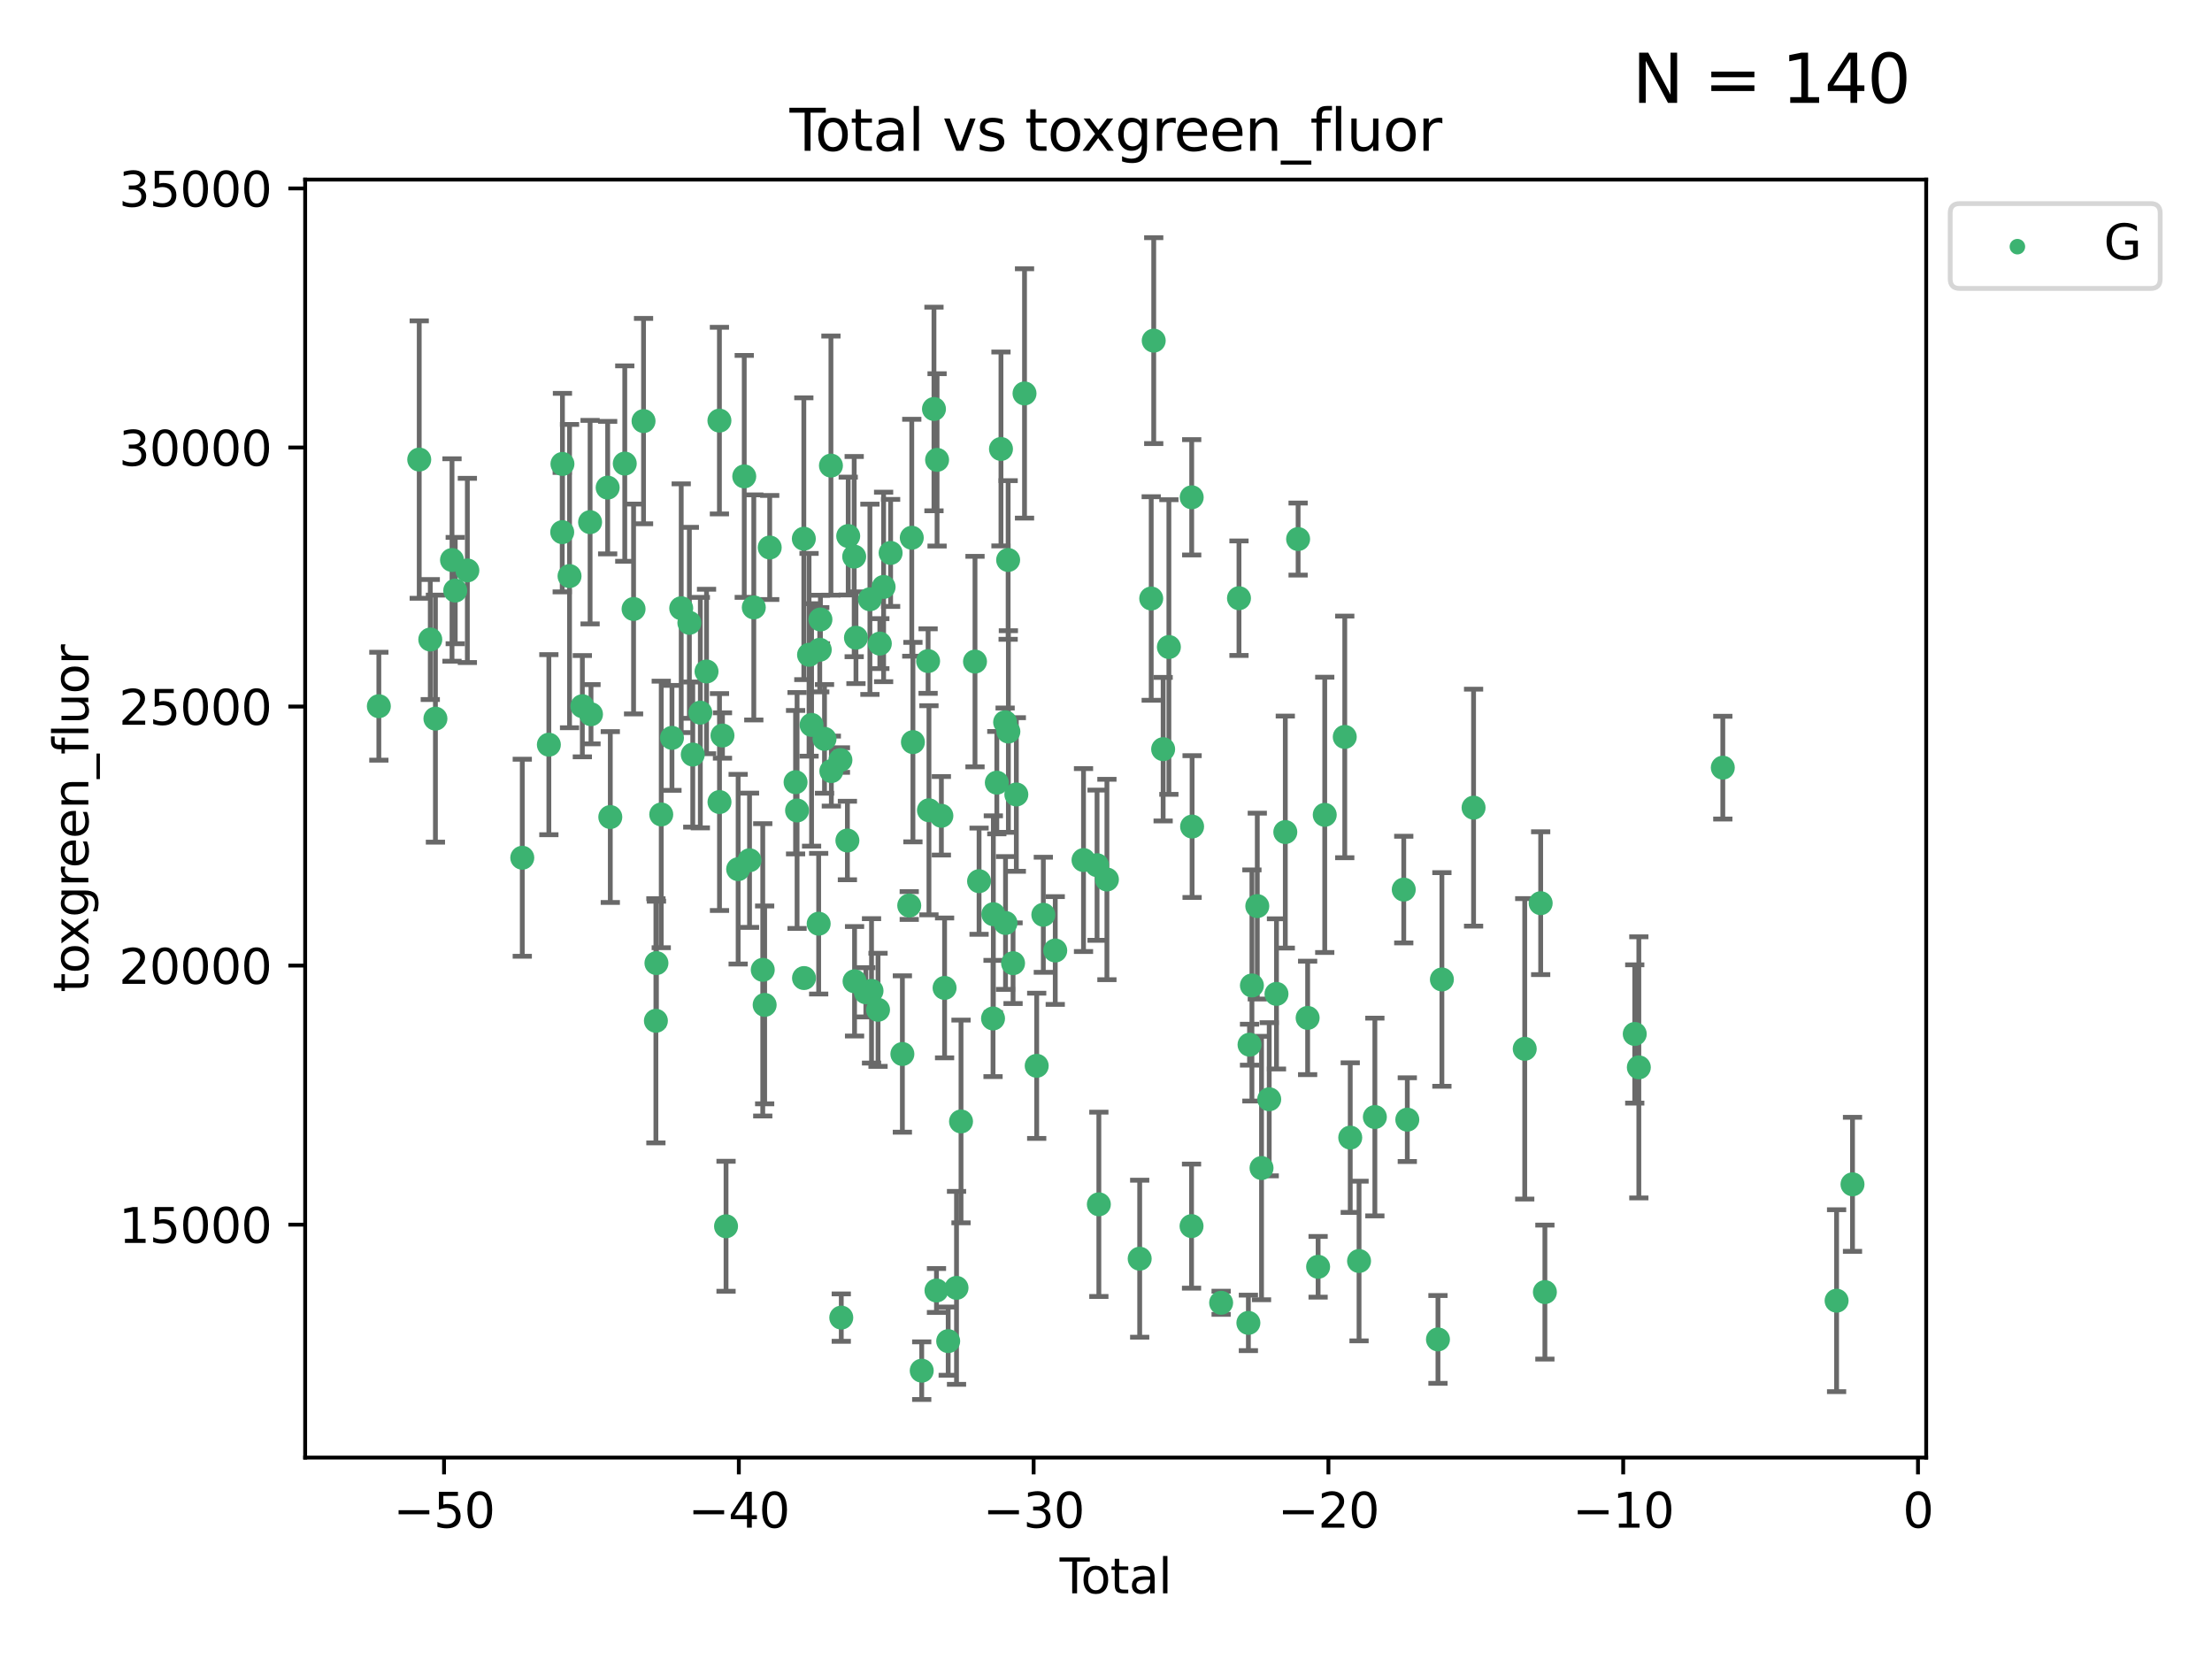 <?xml version="1.0" encoding="utf-8" standalone="no"?>
<!DOCTYPE svg PUBLIC "-//W3C//DTD SVG 1.1//EN"
  "http://www.w3.org/Graphics/SVG/1.1/DTD/svg11.dtd">
<svg xmlns:xlink="http://www.w3.org/1999/xlink" width="460.8pt" height="345.6pt" viewBox="0 0 460.8 345.6" xmlns="http://www.w3.org/2000/svg" version="1.1">
 <defs>
  <style type="text/css">*{stroke-linejoin: round; stroke-linecap: butt}</style>
 </defs>
 <g id="figure_1">
  <g id="patch_1">
   <path d="M 0 345.6 
L 460.8 345.6 
L 460.8 0 
L 0 0 
z
" style="fill: #ffffff"/>
  </g>
  <g id="axes_1">
   <g id="patch_2">
    <path d="M 63.571 303.64 
L 401.26 303.64 
L 401.26 37.411 
L 63.571 37.411 
z
" style="fill: #ffffff"/>
   </g>
   <g id="PathCollection_1">
    <defs>
     <path id="m23e61ace0f" d="M 0 1.118 
C 0.297 1.118 0.581 1 0.791 0.791 
C 1 0.581 1.118 0.297 1.118 0 
C 1.118 -0.297 1 -0.581 0.791 -0.791 
C 0.581 -1 0.297 -1.118 0 -1.118 
C -0.297 -1.118 -0.581 -1 -0.791 -0.791 
C -1 -0.581 -1.118 -0.297 -1.118 0 
C -1.118 0.297 -1 0.581 -0.791 0.791 
C -0.581 1 -0.297 1.118 0 1.118 
z
" style="stroke: #3cb371"/>
    </defs>
    <g clip-path="url(#p3af13a6e74)">
     <use xlink:href="#m23e61ace0f" x="78.921" y="147.115" style="fill: #3cb371; stroke: #3cb371"/>
     <use xlink:href="#m23e61ace0f" x="87.333" y="95.735" style="fill: #3cb371; stroke: #3cb371"/>
     <use xlink:href="#m23e61ace0f" x="89.634" y="133.223" style="fill: #3cb371; stroke: #3cb371"/>
     <use xlink:href="#m23e61ace0f" x="90.707" y="149.704" style="fill: #3cb371; stroke: #3cb371"/>
     <use xlink:href="#m23e61ace0f" x="94.162" y="116.658" style="fill: #3cb371; stroke: #3cb371"/>
     <use xlink:href="#m23e61ace0f" x="94.833" y="123.023" style="fill: #3cb371; stroke: #3cb371"/>
     <use xlink:href="#m23e61ace0f" x="97.36" y="118.831" style="fill: #3cb371; stroke: #3cb371"/>
     <use xlink:href="#m23e61ace0f" x="108.799" y="178.683" style="fill: #3cb371; stroke: #3cb371"/>
     <use xlink:href="#m23e61ace0f" x="114.338" y="155.131" style="fill: #3cb371; stroke: #3cb371"/>
     <use xlink:href="#m23e61ace0f" x="117.12" y="110.856" style="fill: #3cb371; stroke: #3cb371"/>
     <use xlink:href="#m23e61ace0f" x="117.168" y="96.646" style="fill: #3cb371; stroke: #3cb371"/>
     <use xlink:href="#m23e61ace0f" x="118.645" y="120.009" style="fill: #3cb371; stroke: #3cb371"/>
     <use xlink:href="#m23e61ace0f" x="121.314" y="147.115" style="fill: #3cb371; stroke: #3cb371"/>
     <use xlink:href="#m23e61ace0f" x="122.927" y="108.772" style="fill: #3cb371; stroke: #3cb371"/>
     <use xlink:href="#m23e61ace0f" x="123.115" y="148.787" style="fill: #3cb371; stroke: #3cb371"/>
     <use xlink:href="#m23e61ace0f" x="126.587" y="101.581" style="fill: #3cb371; stroke: #3cb371"/>
     <use xlink:href="#m23e61ace0f" x="127.137" y="170.205" style="fill: #3cb371; stroke: #3cb371"/>
     <use xlink:href="#m23e61ace0f" x="130.151" y="96.572" style="fill: #3cb371; stroke: #3cb371"/>
     <use xlink:href="#m23e61ace0f" x="131.985" y="126.861" style="fill: #3cb371; stroke: #3cb371"/>
     <use xlink:href="#m23e61ace0f" x="134.062" y="87.72" style="fill: #3cb371; stroke: #3cb371"/>
     <use xlink:href="#m23e61ace0f" x="136.636" y="212.653" style="fill: #3cb371; stroke: #3cb371"/>
     <use xlink:href="#m23e61ace0f" x="136.749" y="200.632" style="fill: #3cb371; stroke: #3cb371"/>
     <use xlink:href="#m23e61ace0f" x="137.75" y="169.664" style="fill: #3cb371; stroke: #3cb371"/>
     <use xlink:href="#m23e61ace0f" x="139.981" y="153.71" style="fill: #3cb371; stroke: #3cb371"/>
     <use xlink:href="#m23e61ace0f" x="141.91" y="126.705" style="fill: #3cb371; stroke: #3cb371"/>
     <use xlink:href="#m23e61ace0f" x="143.608" y="129.744" style="fill: #3cb371; stroke: #3cb371"/>
     <use xlink:href="#m23e61ace0f" x="144.316" y="157.188" style="fill: #3cb371; stroke: #3cb371"/>
     <use xlink:href="#m23e61ace0f" x="145.892" y="148.457" style="fill: #3cb371; stroke: #3cb371"/>
     <use xlink:href="#m23e61ace0f" x="147.184" y="139.884" style="fill: #3cb371; stroke: #3cb371"/>
     <use xlink:href="#m23e61ace0f" x="149.868" y="87.621" style="fill: #3cb371; stroke: #3cb371"/>
     <use xlink:href="#m23e61ace0f" x="149.884" y="167.08" style="fill: #3cb371; stroke: #3cb371"/>
     <use xlink:href="#m23e61ace0f" x="150.505" y="153.22" style="fill: #3cb371; stroke: #3cb371"/>
     <use xlink:href="#m23e61ace0f" x="151.247" y="255.456" style="fill: #3cb371; stroke: #3cb371"/>
     <use xlink:href="#m23e61ace0f" x="153.77" y="181.068" style="fill: #3cb371; stroke: #3cb371"/>
     <use xlink:href="#m23e61ace0f" x="155.04" y="99.242" style="fill: #3cb371; stroke: #3cb371"/>
     <use xlink:href="#m23e61ace0f" x="156.141" y="179.208" style="fill: #3cb371; stroke: #3cb371"/>
     <use xlink:href="#m23e61ace0f" x="157.03" y="126.536" style="fill: #3cb371; stroke: #3cb371"/>
     <use xlink:href="#m23e61ace0f" x="158.896" y="202.034" style="fill: #3cb371; stroke: #3cb371"/>
     <use xlink:href="#m23e61ace0f" x="159.292" y="209.339" style="fill: #3cb371; stroke: #3cb371"/>
     <use xlink:href="#m23e61ace0f" x="160.344" y="114.055" style="fill: #3cb371; stroke: #3cb371"/>
     <use xlink:href="#m23e61ace0f" x="165.734" y="162.945" style="fill: #3cb371; stroke: #3cb371"/>
     <use xlink:href="#m23e61ace0f" x="166.045" y="168.836" style="fill: #3cb371; stroke: #3cb371"/>
     <use xlink:href="#m23e61ace0f" x="167.453" y="112.226" style="fill: #3cb371; stroke: #3cb371"/>
     <use xlink:href="#m23e61ace0f" x="167.492" y="203.747" style="fill: #3cb371; stroke: #3cb371"/>
     <use xlink:href="#m23e61ace0f" x="168.539" y="136.406" style="fill: #3cb371; stroke: #3cb371"/>
     <use xlink:href="#m23e61ace0f" x="169.066" y="151.011" style="fill: #3cb371; stroke: #3cb371"/>
     <use xlink:href="#m23e61ace0f" x="170.545" y="192.424" style="fill: #3cb371; stroke: #3cb371"/>
     <use xlink:href="#m23e61ace0f" x="170.77" y="135.358" style="fill: #3cb371; stroke: #3cb371"/>
     <use xlink:href="#m23e61ace0f" x="170.91" y="129.049" style="fill: #3cb371; stroke: #3cb371"/>
     <use xlink:href="#m23e61ace0f" x="171.762" y="153.921" style="fill: #3cb371; stroke: #3cb371"/>
     <use xlink:href="#m23e61ace0f" x="173.099" y="96.991" style="fill: #3cb371; stroke: #3cb371"/>
     <use xlink:href="#m23e61ace0f" x="173.182" y="160.631" style="fill: #3cb371; stroke: #3cb371"/>
     <use xlink:href="#m23e61ace0f" x="175.076" y="158.331" style="fill: #3cb371; stroke: #3cb371"/>
     <use xlink:href="#m23e61ace0f" x="175.252" y="274.48" style="fill: #3cb371; stroke: #3cb371"/>
     <use xlink:href="#m23e61ace0f" x="176.529" y="175.094" style="fill: #3cb371; stroke: #3cb371"/>
     <use xlink:href="#m23e61ace0f" x="176.699" y="111.668" style="fill: #3cb371; stroke: #3cb371"/>
     <use xlink:href="#m23e61ace0f" x="177.944" y="115.951" style="fill: #3cb371; stroke: #3cb371"/>
     <use xlink:href="#m23e61ace0f" x="178.02" y="204.42" style="fill: #3cb371; stroke: #3cb371"/>
     <use xlink:href="#m23e61ace0f" x="178.313" y="132.847" style="fill: #3cb371; stroke: #3cb371"/>
     <use xlink:href="#m23e61ace0f" x="180.373" y="206.714" style="fill: #3cb371; stroke: #3cb371"/>
     <use xlink:href="#m23e61ace0f" x="181.219" y="124.842" style="fill: #3cb371; stroke: #3cb371"/>
     <use xlink:href="#m23e61ace0f" x="181.555" y="206.413" style="fill: #3cb371; stroke: #3cb371"/>
     <use xlink:href="#m23e61ace0f" x="182.91" y="210.359" style="fill: #3cb371; stroke: #3cb371"/>
     <use xlink:href="#m23e61ace0f" x="183.285" y="134.076" style="fill: #3cb371; stroke: #3cb371"/>
     <use xlink:href="#m23e61ace0f" x="184.073" y="122.267" style="fill: #3cb371; stroke: #3cb371"/>
     <use xlink:href="#m23e61ace0f" x="185.532" y="115.186" style="fill: #3cb371; stroke: #3cb371"/>
     <use xlink:href="#m23e61ace0f" x="187.982" y="219.568" style="fill: #3cb371; stroke: #3cb371"/>
     <use xlink:href="#m23e61ace0f" x="189.41" y="188.638" style="fill: #3cb371; stroke: #3cb371"/>
     <use xlink:href="#m23e61ace0f" x="189.939" y="112.022" style="fill: #3cb371; stroke: #3cb371"/>
     <use xlink:href="#m23e61ace0f" x="190.18" y="154.597" style="fill: #3cb371; stroke: #3cb371"/>
     <use xlink:href="#m23e61ace0f" x="192.012" y="285.537" style="fill: #3cb371; stroke: #3cb371"/>
     <use xlink:href="#m23e61ace0f" x="193.341" y="137.714" style="fill: #3cb371; stroke: #3cb371"/>
     <use xlink:href="#m23e61ace0f" x="193.518" y="168.794" style="fill: #3cb371; stroke: #3cb371"/>
     <use xlink:href="#m23e61ace0f" x="194.563" y="85.2" style="fill: #3cb371; stroke: #3cb371"/>
     <use xlink:href="#m23e61ace0f" x="195.085" y="268.835" style="fill: #3cb371; stroke: #3cb371"/>
     <use xlink:href="#m23e61ace0f" x="195.211" y="95.801" style="fill: #3cb371; stroke: #3cb371"/>
     <use xlink:href="#m23e61ace0f" x="196.106" y="169.942" style="fill: #3cb371; stroke: #3cb371"/>
     <use xlink:href="#m23e61ace0f" x="196.774" y="205.799" style="fill: #3cb371; stroke: #3cb371"/>
     <use xlink:href="#m23e61ace0f" x="197.526" y="279.381" style="fill: #3cb371; stroke: #3cb371"/>
     <use xlink:href="#m23e61ace0f" x="199.261" y="268.285" style="fill: #3cb371; stroke: #3cb371"/>
     <use xlink:href="#m23e61ace0f" x="200.198" y="233.62" style="fill: #3cb371; stroke: #3cb371"/>
     <use xlink:href="#m23e61ace0f" x="203.112" y="137.818" style="fill: #3cb371; stroke: #3cb371"/>
     <use xlink:href="#m23e61ace0f" x="203.957" y="183.568" style="fill: #3cb371; stroke: #3cb371"/>
     <use xlink:href="#m23e61ace0f" x="206.867" y="212.167" style="fill: #3cb371; stroke: #3cb371"/>
     <use xlink:href="#m23e61ace0f" x="206.93" y="190.442" style="fill: #3cb371; stroke: #3cb371"/>
     <use xlink:href="#m23e61ace0f" x="207.655" y="163.042" style="fill: #3cb371; stroke: #3cb371"/>
     <use xlink:href="#m23e61ace0f" x="208.521" y="93.528" style="fill: #3cb371; stroke: #3cb371"/>
     <use xlink:href="#m23e61ace0f" x="209.387" y="150.452" style="fill: #3cb371; stroke: #3cb371"/>
     <use xlink:href="#m23e61ace0f" x="209.469" y="192.273" style="fill: #3cb371; stroke: #3cb371"/>
     <use xlink:href="#m23e61ace0f" x="210.014" y="116.655" style="fill: #3cb371; stroke: #3cb371"/>
     <use xlink:href="#m23e61ace0f" x="210.064" y="152.39" style="fill: #3cb371; stroke: #3cb371"/>
     <use xlink:href="#m23e61ace0f" x="211.039" y="200.653" style="fill: #3cb371; stroke: #3cb371"/>
     <use xlink:href="#m23e61ace0f" x="211.721" y="165.506" style="fill: #3cb371; stroke: #3cb371"/>
     <use xlink:href="#m23e61ace0f" x="213.427" y="81.963" style="fill: #3cb371; stroke: #3cb371"/>
     <use xlink:href="#m23e61ace0f" x="215.964" y="222.029" style="fill: #3cb371; stroke: #3cb371"/>
     <use xlink:href="#m23e61ace0f" x="217.345" y="190.563" style="fill: #3cb371; stroke: #3cb371"/>
     <use xlink:href="#m23e61ace0f" x="219.828" y="198.007" style="fill: #3cb371; stroke: #3cb371"/>
     <use xlink:href="#m23e61ace0f" x="225.716" y="179.166" style="fill: #3cb371; stroke: #3cb371"/>
     <use xlink:href="#m23e61ace0f" x="228.536" y="180.238" style="fill: #3cb371; stroke: #3cb371"/>
     <use xlink:href="#m23e61ace0f" x="228.911" y="250.881" style="fill: #3cb371; stroke: #3cb371"/>
     <use xlink:href="#m23e61ace0f" x="230.591" y="183.214" style="fill: #3cb371; stroke: #3cb371"/>
     <use xlink:href="#m23e61ace0f" x="237.418" y="262.21" style="fill: #3cb371; stroke: #3cb371"/>
     <use xlink:href="#m23e61ace0f" x="239.819" y="124.678" style="fill: #3cb371; stroke: #3cb371"/>
     <use xlink:href="#m23e61ace0f" x="240.342" y="70.96" style="fill: #3cb371; stroke: #3cb371"/>
     <use xlink:href="#m23e61ace0f" x="242.303" y="156.065" style="fill: #3cb371; stroke: #3cb371"/>
     <use xlink:href="#m23e61ace0f" x="243.501" y="134.786" style="fill: #3cb371; stroke: #3cb371"/>
     <use xlink:href="#m23e61ace0f" x="248.22" y="255.42" style="fill: #3cb371; stroke: #3cb371"/>
     <use xlink:href="#m23e61ace0f" x="248.254" y="103.597" style="fill: #3cb371; stroke: #3cb371"/>
     <use xlink:href="#m23e61ace0f" x="248.335" y="172.188" style="fill: #3cb371; stroke: #3cb371"/>
     <use xlink:href="#m23e61ace0f" x="254.384" y="271.393" style="fill: #3cb371; stroke: #3cb371"/>
     <use xlink:href="#m23e61ace0f" x="258.103" y="124.616" style="fill: #3cb371; stroke: #3cb371"/>
     <use xlink:href="#m23e61ace0f" x="260.061" y="275.581" style="fill: #3cb371; stroke: #3cb371"/>
     <use xlink:href="#m23e61ace0f" x="260.3" y="217.627" style="fill: #3cb371; stroke: #3cb371"/>
     <use xlink:href="#m23e61ace0f" x="260.797" y="205.288" style="fill: #3cb371; stroke: #3cb371"/>
     <use xlink:href="#m23e61ace0f" x="261.917" y="188.756" style="fill: #3cb371; stroke: #3cb371"/>
     <use xlink:href="#m23e61ace0f" x="262.8" y="243.32" style="fill: #3cb371; stroke: #3cb371"/>
     <use xlink:href="#m23e61ace0f" x="264.401" y="228.997" style="fill: #3cb371; stroke: #3cb371"/>
     <use xlink:href="#m23e61ace0f" x="265.915" y="207.048" style="fill: #3cb371; stroke: #3cb371"/>
     <use xlink:href="#m23e61ace0f" x="267.753" y="173.334" style="fill: #3cb371; stroke: #3cb371"/>
     <use xlink:href="#m23e61ace0f" x="270.42" y="112.295" style="fill: #3cb371; stroke: #3cb371"/>
     <use xlink:href="#m23e61ace0f" x="272.404" y="212.048" style="fill: #3cb371; stroke: #3cb371"/>
     <use xlink:href="#m23e61ace0f" x="274.586" y="263.898" style="fill: #3cb371; stroke: #3cb371"/>
     <use xlink:href="#m23e61ace0f" x="275.968" y="169.745" style="fill: #3cb371; stroke: #3cb371"/>
     <use xlink:href="#m23e61ace0f" x="280.138" y="153.511" style="fill: #3cb371; stroke: #3cb371"/>
     <use xlink:href="#m23e61ace0f" x="281.28" y="236.983" style="fill: #3cb371; stroke: #3cb371"/>
     <use xlink:href="#m23e61ace0f" x="283.115" y="262.693" style="fill: #3cb371; stroke: #3cb371"/>
     <use xlink:href="#m23e61ace0f" x="286.41" y="232.694" style="fill: #3cb371; stroke: #3cb371"/>
     <use xlink:href="#m23e61ace0f" x="292.428" y="185.317" style="fill: #3cb371; stroke: #3cb371"/>
     <use xlink:href="#m23e61ace0f" x="293.167" y="233.243" style="fill: #3cb371; stroke: #3cb371"/>
     <use xlink:href="#m23e61ace0f" x="299.554" y="279.025" style="fill: #3cb371; stroke: #3cb371"/>
     <use xlink:href="#m23e61ace0f" x="300.374" y="204.038" style="fill: #3cb371; stroke: #3cb371"/>
     <use xlink:href="#m23e61ace0f" x="306.973" y="168.249" style="fill: #3cb371; stroke: #3cb371"/>
     <use xlink:href="#m23e61ace0f" x="317.631" y="218.49" style="fill: #3cb371; stroke: #3cb371"/>
     <use xlink:href="#m23e61ace0f" x="320.952" y="188.151" style="fill: #3cb371; stroke: #3cb371"/>
     <use xlink:href="#m23e61ace0f" x="321.829" y="269.165" style="fill: #3cb371; stroke: #3cb371"/>
     <use xlink:href="#m23e61ace0f" x="340.549" y="215.394" style="fill: #3cb371; stroke: #3cb371"/>
     <use xlink:href="#m23e61ace0f" x="341.4" y="222.351" style="fill: #3cb371; stroke: #3cb371"/>
     <use xlink:href="#m23e61ace0f" x="358.892" y="159.916" style="fill: #3cb371; stroke: #3cb371"/>
     <use xlink:href="#m23e61ace0f" x="382.596" y="270.956" style="fill: #3cb371; stroke: #3cb371"/>
     <use xlink:href="#m23e61ace0f" x="385.911" y="246.715" style="fill: #3cb371; stroke: #3cb371"/>
    </g>
   </g>
   <g id="matplotlib.axis_1">
    <g id="xtick_1">
     <g id="line2d_1">
      <defs>
       <path id="mf7934e0e6b" d="M 0 0 
L 0 3.5 
" style="stroke: #000000; stroke-width: 0.8"/>
      </defs>
      <g>
       <use xlink:href="#mf7934e0e6b" x="92.502" y="303.64" style="stroke: #000000; stroke-width: 0.8"/>
      </g>
     </g>
     <g id="text_1">
      <!-- −50 -->
      <g transform="translate(81.949 318.238)scale(0.1 -0.1)">
       <defs>
        <path id="DejaVuSans-2212" d="M 678 2272 
L 4684 2272 
L 4684 1741 
L 678 1741 
L 678 2272 
z
" transform="scale(0.016)"/>
        <path id="DejaVuSans-35" d="M 691 4666 
L 3169 4666 
L 3169 4134 
L 1269 4134 
L 1269 2991 
Q 1406 3038 1543 3061 
Q 1681 3084 1819 3084 
Q 2600 3084 3056 2656 
Q 3513 2228 3513 1497 
Q 3513 744 3044 326 
Q 2575 -91 1722 -91 
Q 1428 -91 1123 -41 
Q 819 9 494 109 
L 494 744 
Q 775 591 1075 516 
Q 1375 441 1709 441 
Q 2250 441 2565 725 
Q 2881 1009 2881 1497 
Q 2881 1984 2565 2268 
Q 2250 2553 1709 2553 
Q 1456 2553 1204 2497 
Q 953 2441 691 2322 
L 691 4666 
z
" transform="scale(0.016)"/>
        <path id="DejaVuSans-30" d="M 2034 4250 
Q 1547 4250 1301 3770 
Q 1056 3291 1056 2328 
Q 1056 1369 1301 889 
Q 1547 409 2034 409 
Q 2525 409 2770 889 
Q 3016 1369 3016 2328 
Q 3016 3291 2770 3770 
Q 2525 4250 2034 4250 
z
M 2034 4750 
Q 2819 4750 3233 4129 
Q 3647 3509 3647 2328 
Q 3647 1150 3233 529 
Q 2819 -91 2034 -91 
Q 1250 -91 836 529 
Q 422 1150 422 2328 
Q 422 3509 836 4129 
Q 1250 4750 2034 4750 
z
" transform="scale(0.016)"/>
       </defs>
       <use xlink:href="#DejaVuSans-2212"/>
       <use xlink:href="#DejaVuSans-35" x="83.789"/>
       <use xlink:href="#DejaVuSans-30" x="147.412"/>
      </g>
     </g>
    </g>
    <g id="xtick_2">
     <g id="line2d_2">
      <g>
       <use xlink:href="#mf7934e0e6b" x="153.912" y="303.64" style="stroke: #000000; stroke-width: 0.8"/>
      </g>
     </g>
     <g id="text_2">
      <!-- −40 -->
      <g transform="translate(143.359 318.238)scale(0.1 -0.1)">
       <defs>
        <path id="DejaVuSans-34" d="M 2419 4116 
L 825 1625 
L 2419 1625 
L 2419 4116 
z
M 2253 4666 
L 3047 4666 
L 3047 1625 
L 3713 1625 
L 3713 1100 
L 3047 1100 
L 3047 0 
L 2419 0 
L 2419 1100 
L 313 1100 
L 313 1709 
L 2253 4666 
z
" transform="scale(0.016)"/>
       </defs>
       <use xlink:href="#DejaVuSans-2212"/>
       <use xlink:href="#DejaVuSans-34" x="83.789"/>
       <use xlink:href="#DejaVuSans-30" x="147.412"/>
      </g>
     </g>
    </g>
    <g id="xtick_3">
     <g id="line2d_3">
      <g>
       <use xlink:href="#mf7934e0e6b" x="215.322" y="303.64" style="stroke: #000000; stroke-width: 0.8"/>
      </g>
     </g>
     <g id="text_3">
      <!-- −30 -->
      <g transform="translate(204.77 318.238)scale(0.1 -0.1)">
       <defs>
        <path id="DejaVuSans-33" d="M 2597 2516 
Q 3050 2419 3304 2112 
Q 3559 1806 3559 1356 
Q 3559 666 3084 287 
Q 2609 -91 1734 -91 
Q 1441 -91 1130 -33 
Q 819 25 488 141 
L 488 750 
Q 750 597 1062 519 
Q 1375 441 1716 441 
Q 2309 441 2620 675 
Q 2931 909 2931 1356 
Q 2931 1769 2642 2001 
Q 2353 2234 1838 2234 
L 1294 2234 
L 1294 2753 
L 1863 2753 
Q 2328 2753 2575 2939 
Q 2822 3125 2822 3475 
Q 2822 3834 2567 4026 
Q 2313 4219 1838 4219 
Q 1578 4219 1281 4162 
Q 984 4106 628 3988 
L 628 4550 
Q 988 4650 1302 4700 
Q 1616 4750 1894 4750 
Q 2613 4750 3031 4423 
Q 3450 4097 3450 3541 
Q 3450 3153 3228 2886 
Q 3006 2619 2597 2516 
z
" transform="scale(0.016)"/>
       </defs>
       <use xlink:href="#DejaVuSans-2212"/>
       <use xlink:href="#DejaVuSans-33" x="83.789"/>
       <use xlink:href="#DejaVuSans-30" x="147.412"/>
      </g>
     </g>
    </g>
    <g id="xtick_4">
     <g id="line2d_4">
      <g>
       <use xlink:href="#mf7934e0e6b" x="276.732" y="303.64" style="stroke: #000000; stroke-width: 0.8"/>
      </g>
     </g>
     <g id="text_4">
      <!-- −20 -->
      <g transform="translate(266.18 318.238)scale(0.1 -0.1)">
       <defs>
        <path id="DejaVuSans-32" d="M 1228 531 
L 3431 531 
L 3431 0 
L 469 0 
L 469 531 
Q 828 903 1448 1529 
Q 2069 2156 2228 2338 
Q 2531 2678 2651 2914 
Q 2772 3150 2772 3378 
Q 2772 3750 2511 3984 
Q 2250 4219 1831 4219 
Q 1534 4219 1204 4116 
Q 875 4013 500 3803 
L 500 4441 
Q 881 4594 1212 4672 
Q 1544 4750 1819 4750 
Q 2544 4750 2975 4387 
Q 3406 4025 3406 3419 
Q 3406 3131 3298 2873 
Q 3191 2616 2906 2266 
Q 2828 2175 2409 1742 
Q 1991 1309 1228 531 
z
" transform="scale(0.016)"/>
       </defs>
       <use xlink:href="#DejaVuSans-2212"/>
       <use xlink:href="#DejaVuSans-32" x="83.789"/>
       <use xlink:href="#DejaVuSans-30" x="147.412"/>
      </g>
     </g>
    </g>
    <g id="xtick_5">
     <g id="line2d_5">
      <g>
       <use xlink:href="#mf7934e0e6b" x="338.142" y="303.64" style="stroke: #000000; stroke-width: 0.8"/>
      </g>
     </g>
     <g id="text_5">
      <!-- −10 -->
      <g transform="translate(327.59 318.238)scale(0.1 -0.1)">
       <defs>
        <path id="DejaVuSans-31" d="M 794 531 
L 1825 531 
L 1825 4091 
L 703 3866 
L 703 4441 
L 1819 4666 
L 2450 4666 
L 2450 531 
L 3481 531 
L 3481 0 
L 794 0 
L 794 531 
z
" transform="scale(0.016)"/>
       </defs>
       <use xlink:href="#DejaVuSans-2212"/>
       <use xlink:href="#DejaVuSans-31" x="83.789"/>
       <use xlink:href="#DejaVuSans-30" x="147.412"/>
      </g>
     </g>
    </g>
    <g id="xtick_6">
     <g id="line2d_6">
      <g>
       <use xlink:href="#mf7934e0e6b" x="399.552" y="303.64" style="stroke: #000000; stroke-width: 0.8"/>
      </g>
     </g>
     <g id="text_6">
      <!-- 0 -->
      <g transform="translate(396.371 318.238)scale(0.1 -0.1)">
       <use xlink:href="#DejaVuSans-30"/>
      </g>
     </g>
    </g>
    <g id="text_7">
     <!-- Total -->
     <g transform="translate(220.739 331.917)scale(0.1 -0.1)">
      <defs>
       <path id="DejaVuSans-54" d="M -19 4666 
L 3928 4666 
L 3928 4134 
L 2272 4134 
L 2272 0 
L 1638 0 
L 1638 4134 
L -19 4134 
L -19 4666 
z
" transform="scale(0.016)"/>
       <path id="DejaVuSans-6f" d="M 1959 3097 
Q 1497 3097 1228 2736 
Q 959 2375 959 1747 
Q 959 1119 1226 758 
Q 1494 397 1959 397 
Q 2419 397 2687 759 
Q 2956 1122 2956 1747 
Q 2956 2369 2687 2733 
Q 2419 3097 1959 3097 
z
M 1959 3584 
Q 2709 3584 3137 3096 
Q 3566 2609 3566 1747 
Q 3566 888 3137 398 
Q 2709 -91 1959 -91 
Q 1206 -91 779 398 
Q 353 888 353 1747 
Q 353 2609 779 3096 
Q 1206 3584 1959 3584 
z
" transform="scale(0.016)"/>
       <path id="DejaVuSans-74" d="M 1172 4494 
L 1172 3500 
L 2356 3500 
L 2356 3053 
L 1172 3053 
L 1172 1153 
Q 1172 725 1289 603 
Q 1406 481 1766 481 
L 2356 481 
L 2356 0 
L 1766 0 
Q 1100 0 847 248 
Q 594 497 594 1153 
L 594 3053 
L 172 3053 
L 172 3500 
L 594 3500 
L 594 4494 
L 1172 4494 
z
" transform="scale(0.016)"/>
       <path id="DejaVuSans-61" d="M 2194 1759 
Q 1497 1759 1228 1600 
Q 959 1441 959 1056 
Q 959 750 1161 570 
Q 1363 391 1709 391 
Q 2188 391 2477 730 
Q 2766 1069 2766 1631 
L 2766 1759 
L 2194 1759 
z
M 3341 1997 
L 3341 0 
L 2766 0 
L 2766 531 
Q 2569 213 2275 61 
Q 1981 -91 1556 -91 
Q 1019 -91 701 211 
Q 384 513 384 1019 
Q 384 1609 779 1909 
Q 1175 2209 1959 2209 
L 2766 2209 
L 2766 2266 
Q 2766 2663 2505 2880 
Q 2244 3097 1772 3097 
Q 1472 3097 1187 3025 
Q 903 2953 641 2809 
L 641 3341 
Q 956 3463 1253 3523 
Q 1550 3584 1831 3584 
Q 2591 3584 2966 3190 
Q 3341 2797 3341 1997 
z
" transform="scale(0.016)"/>
       <path id="DejaVuSans-6c" d="M 603 4863 
L 1178 4863 
L 1178 0 
L 603 0 
L 603 4863 
z
" transform="scale(0.016)"/>
      </defs>
      <use xlink:href="#DejaVuSans-54"/>
      <use xlink:href="#DejaVuSans-6f" x="44.084"/>
      <use xlink:href="#DejaVuSans-74" x="105.266"/>
      <use xlink:href="#DejaVuSans-61" x="144.475"/>
      <use xlink:href="#DejaVuSans-6c" x="205.754"/>
     </g>
    </g>
   </g>
   <g id="matplotlib.axis_2">
    <g id="ytick_1">
     <g id="line2d_7">
      <defs>
       <path id="ma67aea7afe" d="M 0 0 
L -3.5 0 
" style="stroke: #000000; stroke-width: 0.8"/>
      </defs>
      <g>
       <use xlink:href="#ma67aea7afe" x="63.571" y="255.117" style="stroke: #000000; stroke-width: 0.8"/>
      </g>
     </g>
     <g id="text_8">
      <!-- 15000 -->
      <g transform="translate(24.759 258.916)scale(0.1 -0.1)">
       <use xlink:href="#DejaVuSans-31"/>
       <use xlink:href="#DejaVuSans-35" x="63.623"/>
       <use xlink:href="#DejaVuSans-30" x="127.246"/>
       <use xlink:href="#DejaVuSans-30" x="190.869"/>
       <use xlink:href="#DejaVuSans-30" x="254.492"/>
      </g>
     </g>
    </g>
    <g id="ytick_2">
     <g id="line2d_8">
      <g>
       <use xlink:href="#ma67aea7afe" x="63.571" y="201.151" style="stroke: #000000; stroke-width: 0.8"/>
      </g>
     </g>
     <g id="text_9">
      <!-- 20000 -->
      <g transform="translate(24.759 204.95)scale(0.1 -0.1)">
       <use xlink:href="#DejaVuSans-32"/>
       <use xlink:href="#DejaVuSans-30" x="63.623"/>
       <use xlink:href="#DejaVuSans-30" x="127.246"/>
       <use xlink:href="#DejaVuSans-30" x="190.869"/>
       <use xlink:href="#DejaVuSans-30" x="254.492"/>
      </g>
     </g>
    </g>
    <g id="ytick_3">
     <g id="line2d_9">
      <g>
       <use xlink:href="#ma67aea7afe" x="63.571" y="147.185" style="stroke: #000000; stroke-width: 0.8"/>
      </g>
     </g>
     <g id="text_10">
      <!-- 25000 -->
      <g transform="translate(24.759 150.984)scale(0.1 -0.1)">
       <use xlink:href="#DejaVuSans-32"/>
       <use xlink:href="#DejaVuSans-35" x="63.623"/>
       <use xlink:href="#DejaVuSans-30" x="127.246"/>
       <use xlink:href="#DejaVuSans-30" x="190.869"/>
       <use xlink:href="#DejaVuSans-30" x="254.492"/>
      </g>
     </g>
    </g>
    <g id="ytick_4">
     <g id="line2d_10">
      <g>
       <use xlink:href="#ma67aea7afe" x="63.571" y="93.219" style="stroke: #000000; stroke-width: 0.8"/>
      </g>
     </g>
     <g id="text_11">
      <!-- 30000 -->
      <g transform="translate(24.759 97.018)scale(0.1 -0.1)">
       <use xlink:href="#DejaVuSans-33"/>
       <use xlink:href="#DejaVuSans-30" x="63.623"/>
       <use xlink:href="#DejaVuSans-30" x="127.246"/>
       <use xlink:href="#DejaVuSans-30" x="190.869"/>
       <use xlink:href="#DejaVuSans-30" x="254.492"/>
      </g>
     </g>
    </g>
    <g id="ytick_5">
     <g id="line2d_11">
      <g>
       <use xlink:href="#ma67aea7afe" x="63.571" y="39.253" style="stroke: #000000; stroke-width: 0.8"/>
      </g>
     </g>
     <g id="text_12">
      <!-- 35000 -->
      <g transform="translate(24.759 43.052)scale(0.1 -0.1)">
       <use xlink:href="#DejaVuSans-33"/>
       <use xlink:href="#DejaVuSans-35" x="63.623"/>
       <use xlink:href="#DejaVuSans-30" x="127.246"/>
       <use xlink:href="#DejaVuSans-30" x="190.869"/>
       <use xlink:href="#DejaVuSans-30" x="254.492"/>
      </g>
     </g>
    </g>
    <g id="text_13">
     <!-- toxgreen_fluor -->
     <g transform="translate(18.401 206.72)rotate(-90)scale(0.1 -0.1)">
      <defs>
       <path id="DejaVuSans-78" d="M 3513 3500 
L 2247 1797 
L 3578 0 
L 2900 0 
L 1881 1375 
L 863 0 
L 184 0 
L 1544 1831 
L 300 3500 
L 978 3500 
L 1906 2253 
L 2834 3500 
L 3513 3500 
z
" transform="scale(0.016)"/>
       <path id="DejaVuSans-67" d="M 2906 1791 
Q 2906 2416 2648 2759 
Q 2391 3103 1925 3103 
Q 1463 3103 1205 2759 
Q 947 2416 947 1791 
Q 947 1169 1205 825 
Q 1463 481 1925 481 
Q 2391 481 2648 825 
Q 2906 1169 2906 1791 
z
M 3481 434 
Q 3481 -459 3084 -895 
Q 2688 -1331 1869 -1331 
Q 1566 -1331 1297 -1286 
Q 1028 -1241 775 -1147 
L 775 -588 
Q 1028 -725 1275 -790 
Q 1522 -856 1778 -856 
Q 2344 -856 2625 -561 
Q 2906 -266 2906 331 
L 2906 616 
Q 2728 306 2450 153 
Q 2172 0 1784 0 
Q 1141 0 747 490 
Q 353 981 353 1791 
Q 353 2603 747 3093 
Q 1141 3584 1784 3584 
Q 2172 3584 2450 3431 
Q 2728 3278 2906 2969 
L 2906 3500 
L 3481 3500 
L 3481 434 
z
" transform="scale(0.016)"/>
       <path id="DejaVuSans-72" d="M 2631 2963 
Q 2534 3019 2420 3045 
Q 2306 3072 2169 3072 
Q 1681 3072 1420 2755 
Q 1159 2438 1159 1844 
L 1159 0 
L 581 0 
L 581 3500 
L 1159 3500 
L 1159 2956 
Q 1341 3275 1631 3429 
Q 1922 3584 2338 3584 
Q 2397 3584 2469 3576 
Q 2541 3569 2628 3553 
L 2631 2963 
z
" transform="scale(0.016)"/>
       <path id="DejaVuSans-65" d="M 3597 1894 
L 3597 1613 
L 953 1613 
Q 991 1019 1311 708 
Q 1631 397 2203 397 
Q 2534 397 2845 478 
Q 3156 559 3463 722 
L 3463 178 
Q 3153 47 2828 -22 
Q 2503 -91 2169 -91 
Q 1331 -91 842 396 
Q 353 884 353 1716 
Q 353 2575 817 3079 
Q 1281 3584 2069 3584 
Q 2775 3584 3186 3129 
Q 3597 2675 3597 1894 
z
M 3022 2063 
Q 3016 2534 2758 2815 
Q 2500 3097 2075 3097 
Q 1594 3097 1305 2825 
Q 1016 2553 972 2059 
L 3022 2063 
z
" transform="scale(0.016)"/>
       <path id="DejaVuSans-6e" d="M 3513 2113 
L 3513 0 
L 2938 0 
L 2938 2094 
Q 2938 2591 2744 2837 
Q 2550 3084 2163 3084 
Q 1697 3084 1428 2787 
Q 1159 2491 1159 1978 
L 1159 0 
L 581 0 
L 581 3500 
L 1159 3500 
L 1159 2956 
Q 1366 3272 1645 3428 
Q 1925 3584 2291 3584 
Q 2894 3584 3203 3211 
Q 3513 2838 3513 2113 
z
" transform="scale(0.016)"/>
       <path id="DejaVuSans-5f" d="M 3263 -1063 
L 3263 -1509 
L -63 -1509 
L -63 -1063 
L 3263 -1063 
z
" transform="scale(0.016)"/>
       <path id="DejaVuSans-66" d="M 2375 4863 
L 2375 4384 
L 1825 4384 
Q 1516 4384 1395 4259 
Q 1275 4134 1275 3809 
L 1275 3500 
L 2222 3500 
L 2222 3053 
L 1275 3053 
L 1275 0 
L 697 0 
L 697 3053 
L 147 3053 
L 147 3500 
L 697 3500 
L 697 3744 
Q 697 4328 969 4595 
Q 1241 4863 1831 4863 
L 2375 4863 
z
" transform="scale(0.016)"/>
       <path id="DejaVuSans-75" d="M 544 1381 
L 544 3500 
L 1119 3500 
L 1119 1403 
Q 1119 906 1312 657 
Q 1506 409 1894 409 
Q 2359 409 2629 706 
Q 2900 1003 2900 1516 
L 2900 3500 
L 3475 3500 
L 3475 0 
L 2900 0 
L 2900 538 
Q 2691 219 2414 64 
Q 2138 -91 1772 -91 
Q 1169 -91 856 284 
Q 544 659 544 1381 
z
M 1991 3584 
L 1991 3584 
z
" transform="scale(0.016)"/>
      </defs>
      <use xlink:href="#DejaVuSans-74"/>
      <use xlink:href="#DejaVuSans-6f" x="39.209"/>
      <use xlink:href="#DejaVuSans-78" x="97.266"/>
      <use xlink:href="#DejaVuSans-67" x="156.445"/>
      <use xlink:href="#DejaVuSans-72" x="219.922"/>
      <use xlink:href="#DejaVuSans-65" x="258.785"/>
      <use xlink:href="#DejaVuSans-65" x="320.309"/>
      <use xlink:href="#DejaVuSans-6e" x="381.832"/>
      <use xlink:href="#DejaVuSans-5f" x="445.211"/>
      <use xlink:href="#DejaVuSans-66" x="495.211"/>
      <use xlink:href="#DejaVuSans-6c" x="530.416"/>
      <use xlink:href="#DejaVuSans-75" x="558.199"/>
      <use xlink:href="#DejaVuSans-6f" x="621.578"/>
      <use xlink:href="#DejaVuSans-72" x="682.76"/>
     </g>
    </g>
   </g>
   <g id="LineCollection_1">
    <path d="M 78.921 158.356 
L 78.921 135.874 
" clip-path="url(#p3af13a6e74)" style="fill: none; stroke: #696969"/>
    <path d="M 87.333 124.629 
L 87.333 66.841 
" clip-path="url(#p3af13a6e74)" style="fill: none; stroke: #696969"/>
    <path d="M 89.634 145.722 
L 89.634 120.723 
" clip-path="url(#p3af13a6e74)" style="fill: none; stroke: #696969"/>
    <path d="M 90.707 175.435 
L 90.707 123.972 
" clip-path="url(#p3af13a6e74)" style="fill: none; stroke: #696969"/>
    <path d="M 94.162 137.745 
L 94.162 95.572 
" clip-path="url(#p3af13a6e74)" style="fill: none; stroke: #696969"/>
    <path d="M 94.833 134.098 
L 94.833 111.948 
" clip-path="url(#p3af13a6e74)" style="fill: none; stroke: #696969"/>
    <path d="M 97.36 138.019 
L 97.36 99.644 
" clip-path="url(#p3af13a6e74)" style="fill: none; stroke: #696969"/>
    <path d="M 108.799 199.209 
L 108.799 158.158 
" clip-path="url(#p3af13a6e74)" style="fill: none; stroke: #696969"/>
    <path d="M 114.338 173.889 
L 114.338 136.373 
" clip-path="url(#p3af13a6e74)" style="fill: none; stroke: #696969"/>
    <path d="M 117.12 123.297 
L 117.12 98.415 
" clip-path="url(#p3af13a6e74)" style="fill: none; stroke: #696969"/>
    <path d="M 117.168 111.351 
L 117.168 81.941 
" clip-path="url(#p3af13a6e74)" style="fill: none; stroke: #696969"/>
    <path d="M 118.645 151.601 
L 118.645 88.418 
" clip-path="url(#p3af13a6e74)" style="fill: none; stroke: #696969"/>
    <path d="M 121.314 157.662 
L 121.314 136.567 
" clip-path="url(#p3af13a6e74)" style="fill: none; stroke: #696969"/>
    <path d="M 122.927 129.969 
L 122.927 87.575 
" clip-path="url(#p3af13a6e74)" style="fill: none; stroke: #696969"/>
    <path d="M 123.115 154.959 
L 123.115 142.615 
" clip-path="url(#p3af13a6e74)" style="fill: none; stroke: #696969"/>
    <path d="M 126.587 115.384 
L 126.587 87.779 
" clip-path="url(#p3af13a6e74)" style="fill: none; stroke: #696969"/>
    <path d="M 127.137 188.001 
L 127.137 152.409 
" clip-path="url(#p3af13a6e74)" style="fill: none; stroke: #696969"/>
    <path d="M 130.151 116.928 
L 130.151 76.216 
" clip-path="url(#p3af13a6e74)" style="fill: none; stroke: #696969"/>
    <path d="M 131.985 148.72 
L 131.985 105.003 
" clip-path="url(#p3af13a6e74)" style="fill: none; stroke: #696969"/>
    <path d="M 134.062 109.109 
L 134.062 66.331 
" clip-path="url(#p3af13a6e74)" style="fill: none; stroke: #696969"/>
    <path d="M 136.636 238.086 
L 136.636 187.221 
" clip-path="url(#p3af13a6e74)" style="fill: none; stroke: #696969"/>
    <path d="M 136.749 213.527 
L 136.749 187.736 
" clip-path="url(#p3af13a6e74)" style="fill: none; stroke: #696969"/>
    <path d="M 137.75 197.424 
L 137.75 141.903 
" clip-path="url(#p3af13a6e74)" style="fill: none; stroke: #696969"/>
    <path d="M 139.981 164.641 
L 139.981 142.78 
" clip-path="url(#p3af13a6e74)" style="fill: none; stroke: #696969"/>
    <path d="M 141.91 152.614 
L 141.91 100.795 
" clip-path="url(#p3af13a6e74)" style="fill: none; stroke: #696969"/>
    <path d="M 143.608 149.635 
L 143.608 109.853 
" clip-path="url(#p3af13a6e74)" style="fill: none; stroke: #696969"/>
    <path d="M 144.316 172.304 
L 144.316 142.073 
" clip-path="url(#p3af13a6e74)" style="fill: none; stroke: #696969"/>
    <path d="M 145.892 172.464 
L 145.892 124.45 
" clip-path="url(#p3af13a6e74)" style="fill: none; stroke: #696969"/>
    <path d="M 147.184 157.012 
L 147.184 122.755 
" clip-path="url(#p3af13a6e74)" style="fill: none; stroke: #696969"/>
    <path d="M 149.868 107.059 
L 149.868 68.183 
" clip-path="url(#p3af13a6e74)" style="fill: none; stroke: #696969"/>
    <path d="M 149.884 189.668 
L 149.884 144.491 
" clip-path="url(#p3af13a6e74)" style="fill: none; stroke: #696969"/>
    <path d="M 150.505 157.944 
L 150.505 148.497 
" clip-path="url(#p3af13a6e74)" style="fill: none; stroke: #696969"/>
    <path d="M 151.247 268.997 
L 151.247 241.914 
" clip-path="url(#p3af13a6e74)" style="fill: none; stroke: #696969"/>
    <path d="M 153.77 200.822 
L 153.77 161.314 
" clip-path="url(#p3af13a6e74)" style="fill: none; stroke: #696969"/>
    <path d="M 155.04 124.439 
L 155.04 74.044 
" clip-path="url(#p3af13a6e74)" style="fill: none; stroke: #696969"/>
    <path d="M 156.141 193.193 
L 156.141 165.224 
" clip-path="url(#p3af13a6e74)" style="fill: none; stroke: #696969"/>
    <path d="M 157.03 149.979 
L 157.03 103.094 
" clip-path="url(#p3af13a6e74)" style="fill: none; stroke: #696969"/>
    <path d="M 158.896 232.485 
L 158.896 171.583 
" clip-path="url(#p3af13a6e74)" style="fill: none; stroke: #696969"/>
    <path d="M 159.292 229.946 
L 159.292 188.731 
" clip-path="url(#p3af13a6e74)" style="fill: none; stroke: #696969"/>
    <path d="M 160.344 124.893 
L 160.344 103.217 
" clip-path="url(#p3af13a6e74)" style="fill: none; stroke: #696969"/>
    <path d="M 165.734 177.887 
L 165.734 148.003 
" clip-path="url(#p3af13a6e74)" style="fill: none; stroke: #696969"/>
    <path d="M 166.045 193.404 
L 166.045 144.269 
" clip-path="url(#p3af13a6e74)" style="fill: none; stroke: #696969"/>
    <path d="M 167.453 141.578 
L 167.453 82.875 
" clip-path="url(#p3af13a6e74)" style="fill: none; stroke: #696969"/>
    <path d="M 167.492 204.554 
L 167.492 202.939 
" clip-path="url(#p3af13a6e74)" style="fill: none; stroke: #696969"/>
    <path d="M 168.539 157.524 
L 168.539 115.289 
" clip-path="url(#p3af13a6e74)" style="fill: none; stroke: #696969"/>
    <path d="M 169.066 176.262 
L 169.066 125.761 
" clip-path="url(#p3af13a6e74)" style="fill: none; stroke: #696969"/>
    <path d="M 170.545 207.069 
L 170.545 177.779 
" clip-path="url(#p3af13a6e74)" style="fill: none; stroke: #696969"/>
    <path d="M 170.77 144.136 
L 170.77 126.58 
" clip-path="url(#p3af13a6e74)" style="fill: none; stroke: #696969"/>
    <path d="M 170.91 134.099 
L 170.91 123.999 
" clip-path="url(#p3af13a6e74)" style="fill: none; stroke: #696969"/>
    <path d="M 171.762 165.243 
L 171.762 142.598 
" clip-path="url(#p3af13a6e74)" style="fill: none; stroke: #696969"/>
    <path d="M 173.099 123.977 
L 173.099 70.004 
" clip-path="url(#p3af13a6e74)" style="fill: none; stroke: #696969"/>
    <path d="M 173.182 167.92 
L 173.182 153.343 
" clip-path="url(#p3af13a6e74)" style="fill: none; stroke: #696969"/>
    <path d="M 175.076 160.896 
L 175.076 155.765 
" clip-path="url(#p3af13a6e74)" style="fill: none; stroke: #696969"/>
    <path d="M 175.252 279.416 
L 175.252 269.544 
" clip-path="url(#p3af13a6e74)" style="fill: none; stroke: #696969"/>
    <path d="M 176.529 183.272 
L 176.529 166.915 
" clip-path="url(#p3af13a6e74)" style="fill: none; stroke: #696969"/>
    <path d="M 176.699 123.941 
L 176.699 99.396 
" clip-path="url(#p3af13a6e74)" style="fill: none; stroke: #696969"/>
    <path d="M 177.944 136.803 
L 177.944 95.098 
" clip-path="url(#p3af13a6e74)" style="fill: none; stroke: #696969"/>
    <path d="M 178.02 215.823 
L 178.02 193.017 
" clip-path="url(#p3af13a6e74)" style="fill: none; stroke: #696969"/>
    <path d="M 178.313 142.401 
L 178.313 123.293 
" clip-path="url(#p3af13a6e74)" style="fill: none; stroke: #696969"/>
    <path d="M 180.373 211.845 
L 180.373 201.583 
" clip-path="url(#p3af13a6e74)" style="fill: none; stroke: #696969"/>
    <path d="M 181.219 144.657 
L 181.219 105.026 
" clip-path="url(#p3af13a6e74)" style="fill: none; stroke: #696969"/>
    <path d="M 181.555 221.455 
L 181.555 191.372 
" clip-path="url(#p3af13a6e74)" style="fill: none; stroke: #696969"/>
    <path d="M 182.91 222.141 
L 182.91 198.577 
" clip-path="url(#p3af13a6e74)" style="fill: none; stroke: #696969"/>
    <path d="M 183.285 139.275 
L 183.285 128.877 
" clip-path="url(#p3af13a6e74)" style="fill: none; stroke: #696969"/>
    <path d="M 184.073 142.005 
L 184.073 102.53 
" clip-path="url(#p3af13a6e74)" style="fill: none; stroke: #696969"/>
    <path d="M 185.532 126.333 
L 185.532 104.039 
" clip-path="url(#p3af13a6e74)" style="fill: none; stroke: #696969"/>
    <path d="M 187.982 235.855 
L 187.982 203.281 
" clip-path="url(#p3af13a6e74)" style="fill: none; stroke: #696969"/>
    <path d="M 189.41 191.534 
L 189.41 185.743 
" clip-path="url(#p3af13a6e74)" style="fill: none; stroke: #696969"/>
    <path d="M 189.939 136.701 
L 189.939 87.342 
" clip-path="url(#p3af13a6e74)" style="fill: none; stroke: #696969"/>
    <path d="M 190.18 175.376 
L 190.18 133.818 
" clip-path="url(#p3af13a6e74)" style="fill: none; stroke: #696969"/>
    <path d="M 192.012 291.539 
L 192.012 279.535 
" clip-path="url(#p3af13a6e74)" style="fill: none; stroke: #696969"/>
    <path d="M 193.341 144.435 
L 193.341 130.994 
" clip-path="url(#p3af13a6e74)" style="fill: none; stroke: #696969"/>
    <path d="M 193.518 190.574 
L 193.518 147.014 
" clip-path="url(#p3af13a6e74)" style="fill: none; stroke: #696969"/>
    <path d="M 194.563 106.412 
L 194.563 63.988 
" clip-path="url(#p3af13a6e74)" style="fill: none; stroke: #696969"/>
    <path d="M 195.085 273.409 
L 195.085 264.261 
" clip-path="url(#p3af13a6e74)" style="fill: none; stroke: #696969"/>
    <path d="M 195.211 113.751 
L 195.211 77.852 
" clip-path="url(#p3af13a6e74)" style="fill: none; stroke: #696969"/>
    <path d="M 196.106 178.121 
L 196.106 161.763 
" clip-path="url(#p3af13a6e74)" style="fill: none; stroke: #696969"/>
    <path d="M 196.774 220.363 
L 196.774 191.235 
" clip-path="url(#p3af13a6e74)" style="fill: none; stroke: #696969"/>
    <path d="M 197.526 286.487 
L 197.526 272.276 
" clip-path="url(#p3af13a6e74)" style="fill: none; stroke: #696969"/>
    <path d="M 199.261 288.381 
L 199.261 248.189 
" clip-path="url(#p3af13a6e74)" style="fill: none; stroke: #696969"/>
    <path d="M 200.198 254.733 
L 200.198 212.506 
" clip-path="url(#p3af13a6e74)" style="fill: none; stroke: #696969"/>
    <path d="M 203.112 159.743 
L 203.112 115.893 
" clip-path="url(#p3af13a6e74)" style="fill: none; stroke: #696969"/>
    <path d="M 203.957 194.629 
L 203.957 172.507 
" clip-path="url(#p3af13a6e74)" style="fill: none; stroke: #696969"/>
    <path d="M 206.867 224.273 
L 206.867 200.06 
" clip-path="url(#p3af13a6e74)" style="fill: none; stroke: #696969"/>
    <path d="M 206.93 210.938 
L 206.93 169.946 
" clip-path="url(#p3af13a6e74)" style="fill: none; stroke: #696969"/>
    <path d="M 207.655 173.708 
L 207.655 152.376 
" clip-path="url(#p3af13a6e74)" style="fill: none; stroke: #696969"/>
    <path d="M 208.521 113.727 
L 208.521 73.328 
" clip-path="url(#p3af13a6e74)" style="fill: none; stroke: #696969"/>
    <path d="M 209.387 153.412 
L 209.387 147.492 
" clip-path="url(#p3af13a6e74)" style="fill: none; stroke: #696969"/>
    <path d="M 209.469 206.108 
L 209.469 178.437 
" clip-path="url(#p3af13a6e74)" style="fill: none; stroke: #696969"/>
    <path d="M 210.014 133.179 
L 210.014 100.131 
" clip-path="url(#p3af13a6e74)" style="fill: none; stroke: #696969"/>
    <path d="M 210.064 173.388 
L 210.064 131.392 
" clip-path="url(#p3af13a6e74)" style="fill: none; stroke: #696969"/>
    <path d="M 211.039 209.057 
L 211.039 192.25 
" clip-path="url(#p3af13a6e74)" style="fill: none; stroke: #696969"/>
    <path d="M 211.721 181.504 
L 211.721 149.508 
" clip-path="url(#p3af13a6e74)" style="fill: none; stroke: #696969"/>
    <path d="M 213.427 107.932 
L 213.427 55.994 
" clip-path="url(#p3af13a6e74)" style="fill: none; stroke: #696969"/>
    <path d="M 215.964 237.155 
L 215.964 206.903 
" clip-path="url(#p3af13a6e74)" style="fill: none; stroke: #696969"/>
    <path d="M 217.345 202.552 
L 217.345 178.574 
" clip-path="url(#p3af13a6e74)" style="fill: none; stroke: #696969"/>
    <path d="M 219.828 209.231 
L 219.828 186.783 
" clip-path="url(#p3af13a6e74)" style="fill: none; stroke: #696969"/>
    <path d="M 225.716 198.218 
L 225.716 160.114 
" clip-path="url(#p3af13a6e74)" style="fill: none; stroke: #696969"/>
    <path d="M 228.536 195.882 
L 228.536 164.594 
" clip-path="url(#p3af13a6e74)" style="fill: none; stroke: #696969"/>
    <path d="M 228.911 270.078 
L 228.911 231.685 
" clip-path="url(#p3af13a6e74)" style="fill: none; stroke: #696969"/>
    <path d="M 230.591 204.084 
L 230.591 162.343 
" clip-path="url(#p3af13a6e74)" style="fill: none; stroke: #696969"/>
    <path d="M 237.418 278.561 
L 237.418 245.858 
" clip-path="url(#p3af13a6e74)" style="fill: none; stroke: #696969"/>
    <path d="M 239.819 145.877 
L 239.819 103.479 
" clip-path="url(#p3af13a6e74)" style="fill: none; stroke: #696969"/>
    <path d="M 240.342 92.408 
L 240.342 49.513 
" clip-path="url(#p3af13a6e74)" style="fill: none; stroke: #696969"/>
    <path d="M 242.303 171.015 
L 242.303 141.115 
" clip-path="url(#p3af13a6e74)" style="fill: none; stroke: #696969"/>
    <path d="M 243.501 165.473 
L 243.501 104.099 
" clip-path="url(#p3af13a6e74)" style="fill: none; stroke: #696969"/>
    <path d="M 248.22 268.344 
L 248.22 242.496 
" clip-path="url(#p3af13a6e74)" style="fill: none; stroke: #696969"/>
    <path d="M 248.254 115.612 
L 248.254 91.583 
" clip-path="url(#p3af13a6e74)" style="fill: none; stroke: #696969"/>
    <path d="M 248.335 186.954 
L 248.335 157.422 
" clip-path="url(#p3af13a6e74)" style="fill: none; stroke: #696969"/>
    <path d="M 254.384 273.806 
L 254.384 268.979 
" clip-path="url(#p3af13a6e74)" style="fill: none; stroke: #696969"/>
    <path d="M 258.103 136.545 
L 258.103 112.688 
" clip-path="url(#p3af13a6e74)" style="fill: none; stroke: #696969"/>
    <path d="M 260.061 281.358 
L 260.061 269.803 
" clip-path="url(#p3af13a6e74)" style="fill: none; stroke: #696969"/>
    <path d="M 260.3 221.893 
L 260.3 213.36 
" clip-path="url(#p3af13a6e74)" style="fill: none; stroke: #696969"/>
    <path d="M 260.797 229.362 
L 260.797 181.214 
" clip-path="url(#p3af13a6e74)" style="fill: none; stroke: #696969"/>
    <path d="M 261.917 208.113 
L 261.917 169.399 
" clip-path="url(#p3af13a6e74)" style="fill: none; stroke: #696969"/>
    <path d="M 262.8 270.761 
L 262.8 215.878 
" clip-path="url(#p3af13a6e74)" style="fill: none; stroke: #696969"/>
    <path d="M 264.401 244.949 
L 264.401 213.045 
" clip-path="url(#p3af13a6e74)" style="fill: none; stroke: #696969"/>
    <path d="M 265.915 222.693 
L 265.915 191.403 
" clip-path="url(#p3af13a6e74)" style="fill: none; stroke: #696969"/>
    <path d="M 267.753 197.495 
L 267.753 149.174 
" clip-path="url(#p3af13a6e74)" style="fill: none; stroke: #696969"/>
    <path d="M 270.42 119.8 
L 270.42 104.79 
" clip-path="url(#p3af13a6e74)" style="fill: none; stroke: #696969"/>
    <path d="M 272.404 223.862 
L 272.404 200.234 
" clip-path="url(#p3af13a6e74)" style="fill: none; stroke: #696969"/>
    <path d="M 274.586 270.221 
L 274.586 257.576 
" clip-path="url(#p3af13a6e74)" style="fill: none; stroke: #696969"/>
    <path d="M 275.968 198.417 
L 275.968 141.073 
" clip-path="url(#p3af13a6e74)" style="fill: none; stroke: #696969"/>
    <path d="M 280.138 178.68 
L 280.138 128.342 
" clip-path="url(#p3af13a6e74)" style="fill: none; stroke: #696969"/>
    <path d="M 281.28 252.566 
L 281.28 221.4 
" clip-path="url(#p3af13a6e74)" style="fill: none; stroke: #696969"/>
    <path d="M 283.115 279.328 
L 283.115 246.059 
" clip-path="url(#p3af13a6e74)" style="fill: none; stroke: #696969"/>
    <path d="M 286.41 253.293 
L 286.41 212.095 
" clip-path="url(#p3af13a6e74)" style="fill: none; stroke: #696969"/>
    <path d="M 292.428 196.426 
L 292.428 174.207 
" clip-path="url(#p3af13a6e74)" style="fill: none; stroke: #696969"/>
    <path d="M 293.167 241.965 
L 293.167 224.522 
" clip-path="url(#p3af13a6e74)" style="fill: none; stroke: #696969"/>
    <path d="M 299.554 288.17 
L 299.554 269.88 
" clip-path="url(#p3af13a6e74)" style="fill: none; stroke: #696969"/>
    <path d="M 300.374 226.287 
L 300.374 181.788 
" clip-path="url(#p3af13a6e74)" style="fill: none; stroke: #696969"/>
    <path d="M 306.973 192.927 
L 306.973 143.571 
" clip-path="url(#p3af13a6e74)" style="fill: none; stroke: #696969"/>
    <path d="M 317.631 249.783 
L 317.631 187.196 
" clip-path="url(#p3af13a6e74)" style="fill: none; stroke: #696969"/>
    <path d="M 320.952 203.028 
L 320.952 173.274 
" clip-path="url(#p3af13a6e74)" style="fill: none; stroke: #696969"/>
    <path d="M 321.829 283.122 
L 321.829 255.208 
" clip-path="url(#p3af13a6e74)" style="fill: none; stroke: #696969"/>
    <path d="M 340.549 229.798 
L 340.549 200.991 
" clip-path="url(#p3af13a6e74)" style="fill: none; stroke: #696969"/>
    <path d="M 341.4 249.553 
L 341.4 195.149 
" clip-path="url(#p3af13a6e74)" style="fill: none; stroke: #696969"/>
    <path d="M 358.892 170.619 
L 358.892 149.213 
" clip-path="url(#p3af13a6e74)" style="fill: none; stroke: #696969"/>
    <path d="M 382.596 289.909 
L 382.596 252.004 
" clip-path="url(#p3af13a6e74)" style="fill: none; stroke: #696969"/>
    <path d="M 385.911 260.677 
L 385.911 232.752 
" clip-path="url(#p3af13a6e74)" style="fill: none; stroke: #696969"/>
   </g>
   <g id="line2d_12">
    <defs>
     <path id="me0d9460f3a" d="M 2 0 
L -2 -0 
" style="stroke: #696969"/>
    </defs>
    <g clip-path="url(#p3af13a6e74)">
     <use xlink:href="#me0d9460f3a" x="78.921" y="158.356" style="fill: #696969; stroke: #696969"/>
     <use xlink:href="#me0d9460f3a" x="87.333" y="124.629" style="fill: #696969; stroke: #696969"/>
     <use xlink:href="#me0d9460f3a" x="89.634" y="145.722" style="fill: #696969; stroke: #696969"/>
     <use xlink:href="#me0d9460f3a" x="90.707" y="175.435" style="fill: #696969; stroke: #696969"/>
     <use xlink:href="#me0d9460f3a" x="94.162" y="137.745" style="fill: #696969; stroke: #696969"/>
     <use xlink:href="#me0d9460f3a" x="94.833" y="134.098" style="fill: #696969; stroke: #696969"/>
     <use xlink:href="#me0d9460f3a" x="97.36" y="138.019" style="fill: #696969; stroke: #696969"/>
     <use xlink:href="#me0d9460f3a" x="108.799" y="199.209" style="fill: #696969; stroke: #696969"/>
     <use xlink:href="#me0d9460f3a" x="114.338" y="173.889" style="fill: #696969; stroke: #696969"/>
     <use xlink:href="#me0d9460f3a" x="117.12" y="123.297" style="fill: #696969; stroke: #696969"/>
     <use xlink:href="#me0d9460f3a" x="117.168" y="111.351" style="fill: #696969; stroke: #696969"/>
     <use xlink:href="#me0d9460f3a" x="118.645" y="151.601" style="fill: #696969; stroke: #696969"/>
     <use xlink:href="#me0d9460f3a" x="121.314" y="157.662" style="fill: #696969; stroke: #696969"/>
     <use xlink:href="#me0d9460f3a" x="122.927" y="129.969" style="fill: #696969; stroke: #696969"/>
     <use xlink:href="#me0d9460f3a" x="123.115" y="154.959" style="fill: #696969; stroke: #696969"/>
     <use xlink:href="#me0d9460f3a" x="126.587" y="115.384" style="fill: #696969; stroke: #696969"/>
     <use xlink:href="#me0d9460f3a" x="127.137" y="188.001" style="fill: #696969; stroke: #696969"/>
     <use xlink:href="#me0d9460f3a" x="130.151" y="116.928" style="fill: #696969; stroke: #696969"/>
     <use xlink:href="#me0d9460f3a" x="131.985" y="148.72" style="fill: #696969; stroke: #696969"/>
     <use xlink:href="#me0d9460f3a" x="134.062" y="109.109" style="fill: #696969; stroke: #696969"/>
     <use xlink:href="#me0d9460f3a" x="136.636" y="238.086" style="fill: #696969; stroke: #696969"/>
     <use xlink:href="#me0d9460f3a" x="136.749" y="213.527" style="fill: #696969; stroke: #696969"/>
     <use xlink:href="#me0d9460f3a" x="137.75" y="197.424" style="fill: #696969; stroke: #696969"/>
     <use xlink:href="#me0d9460f3a" x="139.981" y="164.641" style="fill: #696969; stroke: #696969"/>
     <use xlink:href="#me0d9460f3a" x="141.91" y="152.614" style="fill: #696969; stroke: #696969"/>
     <use xlink:href="#me0d9460f3a" x="143.608" y="149.635" style="fill: #696969; stroke: #696969"/>
     <use xlink:href="#me0d9460f3a" x="144.316" y="172.304" style="fill: #696969; stroke: #696969"/>
     <use xlink:href="#me0d9460f3a" x="145.892" y="172.464" style="fill: #696969; stroke: #696969"/>
     <use xlink:href="#me0d9460f3a" x="147.184" y="157.012" style="fill: #696969; stroke: #696969"/>
     <use xlink:href="#me0d9460f3a" x="149.868" y="107.059" style="fill: #696969; stroke: #696969"/>
     <use xlink:href="#me0d9460f3a" x="149.884" y="189.668" style="fill: #696969; stroke: #696969"/>
     <use xlink:href="#me0d9460f3a" x="150.505" y="157.944" style="fill: #696969; stroke: #696969"/>
     <use xlink:href="#me0d9460f3a" x="151.247" y="268.997" style="fill: #696969; stroke: #696969"/>
     <use xlink:href="#me0d9460f3a" x="153.77" y="200.822" style="fill: #696969; stroke: #696969"/>
     <use xlink:href="#me0d9460f3a" x="155.04" y="124.439" style="fill: #696969; stroke: #696969"/>
     <use xlink:href="#me0d9460f3a" x="156.141" y="193.193" style="fill: #696969; stroke: #696969"/>
     <use xlink:href="#me0d9460f3a" x="157.03" y="149.979" style="fill: #696969; stroke: #696969"/>
     <use xlink:href="#me0d9460f3a" x="158.896" y="232.485" style="fill: #696969; stroke: #696969"/>
     <use xlink:href="#me0d9460f3a" x="159.292" y="229.946" style="fill: #696969; stroke: #696969"/>
     <use xlink:href="#me0d9460f3a" x="160.344" y="124.893" style="fill: #696969; stroke: #696969"/>
     <use xlink:href="#me0d9460f3a" x="165.734" y="177.887" style="fill: #696969; stroke: #696969"/>
     <use xlink:href="#me0d9460f3a" x="166.045" y="193.404" style="fill: #696969; stroke: #696969"/>
     <use xlink:href="#me0d9460f3a" x="167.453" y="141.578" style="fill: #696969; stroke: #696969"/>
     <use xlink:href="#me0d9460f3a" x="167.492" y="204.554" style="fill: #696969; stroke: #696969"/>
     <use xlink:href="#me0d9460f3a" x="168.539" y="157.524" style="fill: #696969; stroke: #696969"/>
     <use xlink:href="#me0d9460f3a" x="169.066" y="176.262" style="fill: #696969; stroke: #696969"/>
     <use xlink:href="#me0d9460f3a" x="170.545" y="207.069" style="fill: #696969; stroke: #696969"/>
     <use xlink:href="#me0d9460f3a" x="170.77" y="144.136" style="fill: #696969; stroke: #696969"/>
     <use xlink:href="#me0d9460f3a" x="170.91" y="134.099" style="fill: #696969; stroke: #696969"/>
     <use xlink:href="#me0d9460f3a" x="171.762" y="165.243" style="fill: #696969; stroke: #696969"/>
     <use xlink:href="#me0d9460f3a" x="173.099" y="123.977" style="fill: #696969; stroke: #696969"/>
     <use xlink:href="#me0d9460f3a" x="173.182" y="167.92" style="fill: #696969; stroke: #696969"/>
     <use xlink:href="#me0d9460f3a" x="175.076" y="160.896" style="fill: #696969; stroke: #696969"/>
     <use xlink:href="#me0d9460f3a" x="175.252" y="279.416" style="fill: #696969; stroke: #696969"/>
     <use xlink:href="#me0d9460f3a" x="176.529" y="183.272" style="fill: #696969; stroke: #696969"/>
     <use xlink:href="#me0d9460f3a" x="176.699" y="123.941" style="fill: #696969; stroke: #696969"/>
     <use xlink:href="#me0d9460f3a" x="177.944" y="136.803" style="fill: #696969; stroke: #696969"/>
     <use xlink:href="#me0d9460f3a" x="178.02" y="215.823" style="fill: #696969; stroke: #696969"/>
     <use xlink:href="#me0d9460f3a" x="178.313" y="142.401" style="fill: #696969; stroke: #696969"/>
     <use xlink:href="#me0d9460f3a" x="180.373" y="211.845" style="fill: #696969; stroke: #696969"/>
     <use xlink:href="#me0d9460f3a" x="181.219" y="144.657" style="fill: #696969; stroke: #696969"/>
     <use xlink:href="#me0d9460f3a" x="181.555" y="221.455" style="fill: #696969; stroke: #696969"/>
     <use xlink:href="#me0d9460f3a" x="182.91" y="222.141" style="fill: #696969; stroke: #696969"/>
     <use xlink:href="#me0d9460f3a" x="183.285" y="139.275" style="fill: #696969; stroke: #696969"/>
     <use xlink:href="#me0d9460f3a" x="184.073" y="142.005" style="fill: #696969; stroke: #696969"/>
     <use xlink:href="#me0d9460f3a" x="185.532" y="126.333" style="fill: #696969; stroke: #696969"/>
     <use xlink:href="#me0d9460f3a" x="187.982" y="235.855" style="fill: #696969; stroke: #696969"/>
     <use xlink:href="#me0d9460f3a" x="189.41" y="191.534" style="fill: #696969; stroke: #696969"/>
     <use xlink:href="#me0d9460f3a" x="189.939" y="136.701" style="fill: #696969; stroke: #696969"/>
     <use xlink:href="#me0d9460f3a" x="190.18" y="175.376" style="fill: #696969; stroke: #696969"/>
     <use xlink:href="#me0d9460f3a" x="192.012" y="291.539" style="fill: #696969; stroke: #696969"/>
     <use xlink:href="#me0d9460f3a" x="193.341" y="144.435" style="fill: #696969; stroke: #696969"/>
     <use xlink:href="#me0d9460f3a" x="193.518" y="190.574" style="fill: #696969; stroke: #696969"/>
     <use xlink:href="#me0d9460f3a" x="194.563" y="106.412" style="fill: #696969; stroke: #696969"/>
     <use xlink:href="#me0d9460f3a" x="195.085" y="273.409" style="fill: #696969; stroke: #696969"/>
     <use xlink:href="#me0d9460f3a" x="195.211" y="113.751" style="fill: #696969; stroke: #696969"/>
     <use xlink:href="#me0d9460f3a" x="196.106" y="178.121" style="fill: #696969; stroke: #696969"/>
     <use xlink:href="#me0d9460f3a" x="196.774" y="220.363" style="fill: #696969; stroke: #696969"/>
     <use xlink:href="#me0d9460f3a" x="197.526" y="286.487" style="fill: #696969; stroke: #696969"/>
     <use xlink:href="#me0d9460f3a" x="199.261" y="288.381" style="fill: #696969; stroke: #696969"/>
     <use xlink:href="#me0d9460f3a" x="200.198" y="254.733" style="fill: #696969; stroke: #696969"/>
     <use xlink:href="#me0d9460f3a" x="203.112" y="159.743" style="fill: #696969; stroke: #696969"/>
     <use xlink:href="#me0d9460f3a" x="203.957" y="194.629" style="fill: #696969; stroke: #696969"/>
     <use xlink:href="#me0d9460f3a" x="206.867" y="224.273" style="fill: #696969; stroke: #696969"/>
     <use xlink:href="#me0d9460f3a" x="206.93" y="210.938" style="fill: #696969; stroke: #696969"/>
     <use xlink:href="#me0d9460f3a" x="207.655" y="173.708" style="fill: #696969; stroke: #696969"/>
     <use xlink:href="#me0d9460f3a" x="208.521" y="113.727" style="fill: #696969; stroke: #696969"/>
     <use xlink:href="#me0d9460f3a" x="209.387" y="153.412" style="fill: #696969; stroke: #696969"/>
     <use xlink:href="#me0d9460f3a" x="209.469" y="206.108" style="fill: #696969; stroke: #696969"/>
     <use xlink:href="#me0d9460f3a" x="210.014" y="133.179" style="fill: #696969; stroke: #696969"/>
     <use xlink:href="#me0d9460f3a" x="210.064" y="173.388" style="fill: #696969; stroke: #696969"/>
     <use xlink:href="#me0d9460f3a" x="211.039" y="209.057" style="fill: #696969; stroke: #696969"/>
     <use xlink:href="#me0d9460f3a" x="211.721" y="181.504" style="fill: #696969; stroke: #696969"/>
     <use xlink:href="#me0d9460f3a" x="213.427" y="107.932" style="fill: #696969; stroke: #696969"/>
     <use xlink:href="#me0d9460f3a" x="215.964" y="237.155" style="fill: #696969; stroke: #696969"/>
     <use xlink:href="#me0d9460f3a" x="217.345" y="202.552" style="fill: #696969; stroke: #696969"/>
     <use xlink:href="#me0d9460f3a" x="219.828" y="209.231" style="fill: #696969; stroke: #696969"/>
     <use xlink:href="#me0d9460f3a" x="225.716" y="198.218" style="fill: #696969; stroke: #696969"/>
     <use xlink:href="#me0d9460f3a" x="228.536" y="195.882" style="fill: #696969; stroke: #696969"/>
     <use xlink:href="#me0d9460f3a" x="228.911" y="270.078" style="fill: #696969; stroke: #696969"/>
     <use xlink:href="#me0d9460f3a" x="230.591" y="204.084" style="fill: #696969; stroke: #696969"/>
     <use xlink:href="#me0d9460f3a" x="237.418" y="278.561" style="fill: #696969; stroke: #696969"/>
     <use xlink:href="#me0d9460f3a" x="239.819" y="145.877" style="fill: #696969; stroke: #696969"/>
     <use xlink:href="#me0d9460f3a" x="240.342" y="92.408" style="fill: #696969; stroke: #696969"/>
     <use xlink:href="#me0d9460f3a" x="242.303" y="171.015" style="fill: #696969; stroke: #696969"/>
     <use xlink:href="#me0d9460f3a" x="243.501" y="165.473" style="fill: #696969; stroke: #696969"/>
     <use xlink:href="#me0d9460f3a" x="248.22" y="268.344" style="fill: #696969; stroke: #696969"/>
     <use xlink:href="#me0d9460f3a" x="248.254" y="115.612" style="fill: #696969; stroke: #696969"/>
     <use xlink:href="#me0d9460f3a" x="248.335" y="186.954" style="fill: #696969; stroke: #696969"/>
     <use xlink:href="#me0d9460f3a" x="254.384" y="273.806" style="fill: #696969; stroke: #696969"/>
     <use xlink:href="#me0d9460f3a" x="258.103" y="136.545" style="fill: #696969; stroke: #696969"/>
     <use xlink:href="#me0d9460f3a" x="260.061" y="281.358" style="fill: #696969; stroke: #696969"/>
     <use xlink:href="#me0d9460f3a" x="260.3" y="221.893" style="fill: #696969; stroke: #696969"/>
     <use xlink:href="#me0d9460f3a" x="260.797" y="229.362" style="fill: #696969; stroke: #696969"/>
     <use xlink:href="#me0d9460f3a" x="261.917" y="208.113" style="fill: #696969; stroke: #696969"/>
     <use xlink:href="#me0d9460f3a" x="262.8" y="270.761" style="fill: #696969; stroke: #696969"/>
     <use xlink:href="#me0d9460f3a" x="264.401" y="244.949" style="fill: #696969; stroke: #696969"/>
     <use xlink:href="#me0d9460f3a" x="265.915" y="222.693" style="fill: #696969; stroke: #696969"/>
     <use xlink:href="#me0d9460f3a" x="267.753" y="197.495" style="fill: #696969; stroke: #696969"/>
     <use xlink:href="#me0d9460f3a" x="270.42" y="119.8" style="fill: #696969; stroke: #696969"/>
     <use xlink:href="#me0d9460f3a" x="272.404" y="223.862" style="fill: #696969; stroke: #696969"/>
     <use xlink:href="#me0d9460f3a" x="274.586" y="270.221" style="fill: #696969; stroke: #696969"/>
     <use xlink:href="#me0d9460f3a" x="275.968" y="198.417" style="fill: #696969; stroke: #696969"/>
     <use xlink:href="#me0d9460f3a" x="280.138" y="178.68" style="fill: #696969; stroke: #696969"/>
     <use xlink:href="#me0d9460f3a" x="281.28" y="252.566" style="fill: #696969; stroke: #696969"/>
     <use xlink:href="#me0d9460f3a" x="283.115" y="279.328" style="fill: #696969; stroke: #696969"/>
     <use xlink:href="#me0d9460f3a" x="286.41" y="253.293" style="fill: #696969; stroke: #696969"/>
     <use xlink:href="#me0d9460f3a" x="292.428" y="196.426" style="fill: #696969; stroke: #696969"/>
     <use xlink:href="#me0d9460f3a" x="293.167" y="241.965" style="fill: #696969; stroke: #696969"/>
     <use xlink:href="#me0d9460f3a" x="299.554" y="288.17" style="fill: #696969; stroke: #696969"/>
     <use xlink:href="#me0d9460f3a" x="300.374" y="226.287" style="fill: #696969; stroke: #696969"/>
     <use xlink:href="#me0d9460f3a" x="306.973" y="192.927" style="fill: #696969; stroke: #696969"/>
     <use xlink:href="#me0d9460f3a" x="317.631" y="249.783" style="fill: #696969; stroke: #696969"/>
     <use xlink:href="#me0d9460f3a" x="320.952" y="203.028" style="fill: #696969; stroke: #696969"/>
     <use xlink:href="#me0d9460f3a" x="321.829" y="283.122" style="fill: #696969; stroke: #696969"/>
     <use xlink:href="#me0d9460f3a" x="340.549" y="229.798" style="fill: #696969; stroke: #696969"/>
     <use xlink:href="#me0d9460f3a" x="341.4" y="249.553" style="fill: #696969; stroke: #696969"/>
     <use xlink:href="#me0d9460f3a" x="358.892" y="170.619" style="fill: #696969; stroke: #696969"/>
     <use xlink:href="#me0d9460f3a" x="382.596" y="289.909" style="fill: #696969; stroke: #696969"/>
     <use xlink:href="#me0d9460f3a" x="385.911" y="260.677" style="fill: #696969; stroke: #696969"/>
    </g>
   </g>
   <g id="line2d_13">
    <g clip-path="url(#p3af13a6e74)">
     <use xlink:href="#me0d9460f3a" x="78.921" y="135.874" style="fill: #696969; stroke: #696969"/>
     <use xlink:href="#me0d9460f3a" x="87.333" y="66.841" style="fill: #696969; stroke: #696969"/>
     <use xlink:href="#me0d9460f3a" x="89.634" y="120.723" style="fill: #696969; stroke: #696969"/>
     <use xlink:href="#me0d9460f3a" x="90.707" y="123.972" style="fill: #696969; stroke: #696969"/>
     <use xlink:href="#me0d9460f3a" x="94.162" y="95.572" style="fill: #696969; stroke: #696969"/>
     <use xlink:href="#me0d9460f3a" x="94.833" y="111.948" style="fill: #696969; stroke: #696969"/>
     <use xlink:href="#me0d9460f3a" x="97.36" y="99.644" style="fill: #696969; stroke: #696969"/>
     <use xlink:href="#me0d9460f3a" x="108.799" y="158.158" style="fill: #696969; stroke: #696969"/>
     <use xlink:href="#me0d9460f3a" x="114.338" y="136.373" style="fill: #696969; stroke: #696969"/>
     <use xlink:href="#me0d9460f3a" x="117.12" y="98.415" style="fill: #696969; stroke: #696969"/>
     <use xlink:href="#me0d9460f3a" x="117.168" y="81.941" style="fill: #696969; stroke: #696969"/>
     <use xlink:href="#me0d9460f3a" x="118.645" y="88.418" style="fill: #696969; stroke: #696969"/>
     <use xlink:href="#me0d9460f3a" x="121.314" y="136.567" style="fill: #696969; stroke: #696969"/>
     <use xlink:href="#me0d9460f3a" x="122.927" y="87.575" style="fill: #696969; stroke: #696969"/>
     <use xlink:href="#me0d9460f3a" x="123.115" y="142.615" style="fill: #696969; stroke: #696969"/>
     <use xlink:href="#me0d9460f3a" x="126.587" y="87.779" style="fill: #696969; stroke: #696969"/>
     <use xlink:href="#me0d9460f3a" x="127.137" y="152.409" style="fill: #696969; stroke: #696969"/>
     <use xlink:href="#me0d9460f3a" x="130.151" y="76.216" style="fill: #696969; stroke: #696969"/>
     <use xlink:href="#me0d9460f3a" x="131.985" y="105.003" style="fill: #696969; stroke: #696969"/>
     <use xlink:href="#me0d9460f3a" x="134.062" y="66.331" style="fill: #696969; stroke: #696969"/>
     <use xlink:href="#me0d9460f3a" x="136.636" y="187.221" style="fill: #696969; stroke: #696969"/>
     <use xlink:href="#me0d9460f3a" x="136.749" y="187.736" style="fill: #696969; stroke: #696969"/>
     <use xlink:href="#me0d9460f3a" x="137.75" y="141.903" style="fill: #696969; stroke: #696969"/>
     <use xlink:href="#me0d9460f3a" x="139.981" y="142.78" style="fill: #696969; stroke: #696969"/>
     <use xlink:href="#me0d9460f3a" x="141.91" y="100.795" style="fill: #696969; stroke: #696969"/>
     <use xlink:href="#me0d9460f3a" x="143.608" y="109.853" style="fill: #696969; stroke: #696969"/>
     <use xlink:href="#me0d9460f3a" x="144.316" y="142.073" style="fill: #696969; stroke: #696969"/>
     <use xlink:href="#me0d9460f3a" x="145.892" y="124.45" style="fill: #696969; stroke: #696969"/>
     <use xlink:href="#me0d9460f3a" x="147.184" y="122.755" style="fill: #696969; stroke: #696969"/>
     <use xlink:href="#me0d9460f3a" x="149.868" y="68.183" style="fill: #696969; stroke: #696969"/>
     <use xlink:href="#me0d9460f3a" x="149.884" y="144.491" style="fill: #696969; stroke: #696969"/>
     <use xlink:href="#me0d9460f3a" x="150.505" y="148.497" style="fill: #696969; stroke: #696969"/>
     <use xlink:href="#me0d9460f3a" x="151.247" y="241.914" style="fill: #696969; stroke: #696969"/>
     <use xlink:href="#me0d9460f3a" x="153.77" y="161.314" style="fill: #696969; stroke: #696969"/>
     <use xlink:href="#me0d9460f3a" x="155.04" y="74.044" style="fill: #696969; stroke: #696969"/>
     <use xlink:href="#me0d9460f3a" x="156.141" y="165.224" style="fill: #696969; stroke: #696969"/>
     <use xlink:href="#me0d9460f3a" x="157.03" y="103.094" style="fill: #696969; stroke: #696969"/>
     <use xlink:href="#me0d9460f3a" x="158.896" y="171.583" style="fill: #696969; stroke: #696969"/>
     <use xlink:href="#me0d9460f3a" x="159.292" y="188.731" style="fill: #696969; stroke: #696969"/>
     <use xlink:href="#me0d9460f3a" x="160.344" y="103.217" style="fill: #696969; stroke: #696969"/>
     <use xlink:href="#me0d9460f3a" x="165.734" y="148.003" style="fill: #696969; stroke: #696969"/>
     <use xlink:href="#me0d9460f3a" x="166.045" y="144.269" style="fill: #696969; stroke: #696969"/>
     <use xlink:href="#me0d9460f3a" x="167.453" y="82.875" style="fill: #696969; stroke: #696969"/>
     <use xlink:href="#me0d9460f3a" x="167.492" y="202.939" style="fill: #696969; stroke: #696969"/>
     <use xlink:href="#me0d9460f3a" x="168.539" y="115.289" style="fill: #696969; stroke: #696969"/>
     <use xlink:href="#me0d9460f3a" x="169.066" y="125.761" style="fill: #696969; stroke: #696969"/>
     <use xlink:href="#me0d9460f3a" x="170.545" y="177.779" style="fill: #696969; stroke: #696969"/>
     <use xlink:href="#me0d9460f3a" x="170.77" y="126.58" style="fill: #696969; stroke: #696969"/>
     <use xlink:href="#me0d9460f3a" x="170.91" y="123.999" style="fill: #696969; stroke: #696969"/>
     <use xlink:href="#me0d9460f3a" x="171.762" y="142.598" style="fill: #696969; stroke: #696969"/>
     <use xlink:href="#me0d9460f3a" x="173.099" y="70.004" style="fill: #696969; stroke: #696969"/>
     <use xlink:href="#me0d9460f3a" x="173.182" y="153.343" style="fill: #696969; stroke: #696969"/>
     <use xlink:href="#me0d9460f3a" x="175.076" y="155.765" style="fill: #696969; stroke: #696969"/>
     <use xlink:href="#me0d9460f3a" x="175.252" y="269.544" style="fill: #696969; stroke: #696969"/>
     <use xlink:href="#me0d9460f3a" x="176.529" y="166.915" style="fill: #696969; stroke: #696969"/>
     <use xlink:href="#me0d9460f3a" x="176.699" y="99.396" style="fill: #696969; stroke: #696969"/>
     <use xlink:href="#me0d9460f3a" x="177.944" y="95.098" style="fill: #696969; stroke: #696969"/>
     <use xlink:href="#me0d9460f3a" x="178.02" y="193.017" style="fill: #696969; stroke: #696969"/>
     <use xlink:href="#me0d9460f3a" x="178.313" y="123.293" style="fill: #696969; stroke: #696969"/>
     <use xlink:href="#me0d9460f3a" x="180.373" y="201.583" style="fill: #696969; stroke: #696969"/>
     <use xlink:href="#me0d9460f3a" x="181.219" y="105.026" style="fill: #696969; stroke: #696969"/>
     <use xlink:href="#me0d9460f3a" x="181.555" y="191.372" style="fill: #696969; stroke: #696969"/>
     <use xlink:href="#me0d9460f3a" x="182.91" y="198.577" style="fill: #696969; stroke: #696969"/>
     <use xlink:href="#me0d9460f3a" x="183.285" y="128.877" style="fill: #696969; stroke: #696969"/>
     <use xlink:href="#me0d9460f3a" x="184.073" y="102.53" style="fill: #696969; stroke: #696969"/>
     <use xlink:href="#me0d9460f3a" x="185.532" y="104.039" style="fill: #696969; stroke: #696969"/>
     <use xlink:href="#me0d9460f3a" x="187.982" y="203.281" style="fill: #696969; stroke: #696969"/>
     <use xlink:href="#me0d9460f3a" x="189.41" y="185.743" style="fill: #696969; stroke: #696969"/>
     <use xlink:href="#me0d9460f3a" x="189.939" y="87.342" style="fill: #696969; stroke: #696969"/>
     <use xlink:href="#me0d9460f3a" x="190.18" y="133.818" style="fill: #696969; stroke: #696969"/>
     <use xlink:href="#me0d9460f3a" x="192.012" y="279.535" style="fill: #696969; stroke: #696969"/>
     <use xlink:href="#me0d9460f3a" x="193.341" y="130.994" style="fill: #696969; stroke: #696969"/>
     <use xlink:href="#me0d9460f3a" x="193.518" y="147.014" style="fill: #696969; stroke: #696969"/>
     <use xlink:href="#me0d9460f3a" x="194.563" y="63.988" style="fill: #696969; stroke: #696969"/>
     <use xlink:href="#me0d9460f3a" x="195.085" y="264.261" style="fill: #696969; stroke: #696969"/>
     <use xlink:href="#me0d9460f3a" x="195.211" y="77.852" style="fill: #696969; stroke: #696969"/>
     <use xlink:href="#me0d9460f3a" x="196.106" y="161.763" style="fill: #696969; stroke: #696969"/>
     <use xlink:href="#me0d9460f3a" x="196.774" y="191.235" style="fill: #696969; stroke: #696969"/>
     <use xlink:href="#me0d9460f3a" x="197.526" y="272.276" style="fill: #696969; stroke: #696969"/>
     <use xlink:href="#me0d9460f3a" x="199.261" y="248.189" style="fill: #696969; stroke: #696969"/>
     <use xlink:href="#me0d9460f3a" x="200.198" y="212.506" style="fill: #696969; stroke: #696969"/>
     <use xlink:href="#me0d9460f3a" x="203.112" y="115.893" style="fill: #696969; stroke: #696969"/>
     <use xlink:href="#me0d9460f3a" x="203.957" y="172.507" style="fill: #696969; stroke: #696969"/>
     <use xlink:href="#me0d9460f3a" x="206.867" y="200.06" style="fill: #696969; stroke: #696969"/>
     <use xlink:href="#me0d9460f3a" x="206.93" y="169.946" style="fill: #696969; stroke: #696969"/>
     <use xlink:href="#me0d9460f3a" x="207.655" y="152.376" style="fill: #696969; stroke: #696969"/>
     <use xlink:href="#me0d9460f3a" x="208.521" y="73.328" style="fill: #696969; stroke: #696969"/>
     <use xlink:href="#me0d9460f3a" x="209.387" y="147.492" style="fill: #696969; stroke: #696969"/>
     <use xlink:href="#me0d9460f3a" x="209.469" y="178.437" style="fill: #696969; stroke: #696969"/>
     <use xlink:href="#me0d9460f3a" x="210.014" y="100.131" style="fill: #696969; stroke: #696969"/>
     <use xlink:href="#me0d9460f3a" x="210.064" y="131.392" style="fill: #696969; stroke: #696969"/>
     <use xlink:href="#me0d9460f3a" x="211.039" y="192.25" style="fill: #696969; stroke: #696969"/>
     <use xlink:href="#me0d9460f3a" x="211.721" y="149.508" style="fill: #696969; stroke: #696969"/>
     <use xlink:href="#me0d9460f3a" x="213.427" y="55.994" style="fill: #696969; stroke: #696969"/>
     <use xlink:href="#me0d9460f3a" x="215.964" y="206.903" style="fill: #696969; stroke: #696969"/>
     <use xlink:href="#me0d9460f3a" x="217.345" y="178.574" style="fill: #696969; stroke: #696969"/>
     <use xlink:href="#me0d9460f3a" x="219.828" y="186.783" style="fill: #696969; stroke: #696969"/>
     <use xlink:href="#me0d9460f3a" x="225.716" y="160.114" style="fill: #696969; stroke: #696969"/>
     <use xlink:href="#me0d9460f3a" x="228.536" y="164.594" style="fill: #696969; stroke: #696969"/>
     <use xlink:href="#me0d9460f3a" x="228.911" y="231.685" style="fill: #696969; stroke: #696969"/>
     <use xlink:href="#me0d9460f3a" x="230.591" y="162.343" style="fill: #696969; stroke: #696969"/>
     <use xlink:href="#me0d9460f3a" x="237.418" y="245.858" style="fill: #696969; stroke: #696969"/>
     <use xlink:href="#me0d9460f3a" x="239.819" y="103.479" style="fill: #696969; stroke: #696969"/>
     <use xlink:href="#me0d9460f3a" x="240.342" y="49.513" style="fill: #696969; stroke: #696969"/>
     <use xlink:href="#me0d9460f3a" x="242.303" y="141.115" style="fill: #696969; stroke: #696969"/>
     <use xlink:href="#me0d9460f3a" x="243.501" y="104.099" style="fill: #696969; stroke: #696969"/>
     <use xlink:href="#me0d9460f3a" x="248.22" y="242.496" style="fill: #696969; stroke: #696969"/>
     <use xlink:href="#me0d9460f3a" x="248.254" y="91.583" style="fill: #696969; stroke: #696969"/>
     <use xlink:href="#me0d9460f3a" x="248.335" y="157.422" style="fill: #696969; stroke: #696969"/>
     <use xlink:href="#me0d9460f3a" x="254.384" y="268.979" style="fill: #696969; stroke: #696969"/>
     <use xlink:href="#me0d9460f3a" x="258.103" y="112.688" style="fill: #696969; stroke: #696969"/>
     <use xlink:href="#me0d9460f3a" x="260.061" y="269.803" style="fill: #696969; stroke: #696969"/>
     <use xlink:href="#me0d9460f3a" x="260.3" y="213.36" style="fill: #696969; stroke: #696969"/>
     <use xlink:href="#me0d9460f3a" x="260.797" y="181.214" style="fill: #696969; stroke: #696969"/>
     <use xlink:href="#me0d9460f3a" x="261.917" y="169.399" style="fill: #696969; stroke: #696969"/>
     <use xlink:href="#me0d9460f3a" x="262.8" y="215.878" style="fill: #696969; stroke: #696969"/>
     <use xlink:href="#me0d9460f3a" x="264.401" y="213.045" style="fill: #696969; stroke: #696969"/>
     <use xlink:href="#me0d9460f3a" x="265.915" y="191.403" style="fill: #696969; stroke: #696969"/>
     <use xlink:href="#me0d9460f3a" x="267.753" y="149.174" style="fill: #696969; stroke: #696969"/>
     <use xlink:href="#me0d9460f3a" x="270.42" y="104.79" style="fill: #696969; stroke: #696969"/>
     <use xlink:href="#me0d9460f3a" x="272.404" y="200.234" style="fill: #696969; stroke: #696969"/>
     <use xlink:href="#me0d9460f3a" x="274.586" y="257.576" style="fill: #696969; stroke: #696969"/>
     <use xlink:href="#me0d9460f3a" x="275.968" y="141.073" style="fill: #696969; stroke: #696969"/>
     <use xlink:href="#me0d9460f3a" x="280.138" y="128.342" style="fill: #696969; stroke: #696969"/>
     <use xlink:href="#me0d9460f3a" x="281.28" y="221.4" style="fill: #696969; stroke: #696969"/>
     <use xlink:href="#me0d9460f3a" x="283.115" y="246.059" style="fill: #696969; stroke: #696969"/>
     <use xlink:href="#me0d9460f3a" x="286.41" y="212.095" style="fill: #696969; stroke: #696969"/>
     <use xlink:href="#me0d9460f3a" x="292.428" y="174.207" style="fill: #696969; stroke: #696969"/>
     <use xlink:href="#me0d9460f3a" x="293.167" y="224.522" style="fill: #696969; stroke: #696969"/>
     <use xlink:href="#me0d9460f3a" x="299.554" y="269.88" style="fill: #696969; stroke: #696969"/>
     <use xlink:href="#me0d9460f3a" x="300.374" y="181.788" style="fill: #696969; stroke: #696969"/>
     <use xlink:href="#me0d9460f3a" x="306.973" y="143.571" style="fill: #696969; stroke: #696969"/>
     <use xlink:href="#me0d9460f3a" x="317.631" y="187.196" style="fill: #696969; stroke: #696969"/>
     <use xlink:href="#me0d9460f3a" x="320.952" y="173.274" style="fill: #696969; stroke: #696969"/>
     <use xlink:href="#me0d9460f3a" x="321.829" y="255.208" style="fill: #696969; stroke: #696969"/>
     <use xlink:href="#me0d9460f3a" x="340.549" y="200.991" style="fill: #696969; stroke: #696969"/>
     <use xlink:href="#me0d9460f3a" x="341.4" y="195.149" style="fill: #696969; stroke: #696969"/>
     <use xlink:href="#me0d9460f3a" x="358.892" y="149.213" style="fill: #696969; stroke: #696969"/>
     <use xlink:href="#me0d9460f3a" x="382.596" y="252.004" style="fill: #696969; stroke: #696969"/>
     <use xlink:href="#me0d9460f3a" x="385.911" y="232.752" style="fill: #696969; stroke: #696969"/>
    </g>
   </g>
   <g id="line2d_14">
    <defs>
     <path id="m083b429046" d="M 0 2 
C 0.53 2 1.039 1.789 1.414 1.414 
C 1.789 1.039 2 0.53 2 0 
C 2 -0.53 1.789 -1.039 1.414 -1.414 
C 1.039 -1.789 0.53 -2 0 -2 
C -0.53 -2 -1.039 -1.789 -1.414 -1.414 
C -1.789 -1.039 -2 -0.53 -2 0 
C -2 0.53 -1.789 1.039 -1.414 1.414 
C -1.039 1.789 -0.53 2 0 2 
z
" style="stroke: #3cb371"/>
    </defs>
    <g clip-path="url(#p3af13a6e74)">
     <use xlink:href="#m083b429046" x="78.921" y="147.115" style="fill: #3cb371; stroke: #3cb371"/>
     <use xlink:href="#m083b429046" x="87.333" y="95.735" style="fill: #3cb371; stroke: #3cb371"/>
     <use xlink:href="#m083b429046" x="89.634" y="133.223" style="fill: #3cb371; stroke: #3cb371"/>
     <use xlink:href="#m083b429046" x="90.707" y="149.704" style="fill: #3cb371; stroke: #3cb371"/>
     <use xlink:href="#m083b429046" x="94.162" y="116.658" style="fill: #3cb371; stroke: #3cb371"/>
     <use xlink:href="#m083b429046" x="94.833" y="123.023" style="fill: #3cb371; stroke: #3cb371"/>
     <use xlink:href="#m083b429046" x="97.36" y="118.831" style="fill: #3cb371; stroke: #3cb371"/>
     <use xlink:href="#m083b429046" x="108.799" y="178.683" style="fill: #3cb371; stroke: #3cb371"/>
     <use xlink:href="#m083b429046" x="114.338" y="155.131" style="fill: #3cb371; stroke: #3cb371"/>
     <use xlink:href="#m083b429046" x="117.12" y="110.856" style="fill: #3cb371; stroke: #3cb371"/>
     <use xlink:href="#m083b429046" x="117.168" y="96.646" style="fill: #3cb371; stroke: #3cb371"/>
     <use xlink:href="#m083b429046" x="118.645" y="120.009" style="fill: #3cb371; stroke: #3cb371"/>
     <use xlink:href="#m083b429046" x="121.314" y="147.115" style="fill: #3cb371; stroke: #3cb371"/>
     <use xlink:href="#m083b429046" x="122.927" y="108.772" style="fill: #3cb371; stroke: #3cb371"/>
     <use xlink:href="#m083b429046" x="123.115" y="148.787" style="fill: #3cb371; stroke: #3cb371"/>
     <use xlink:href="#m083b429046" x="126.587" y="101.581" style="fill: #3cb371; stroke: #3cb371"/>
     <use xlink:href="#m083b429046" x="127.137" y="170.205" style="fill: #3cb371; stroke: #3cb371"/>
     <use xlink:href="#m083b429046" x="130.151" y="96.572" style="fill: #3cb371; stroke: #3cb371"/>
     <use xlink:href="#m083b429046" x="131.985" y="126.861" style="fill: #3cb371; stroke: #3cb371"/>
     <use xlink:href="#m083b429046" x="134.062" y="87.72" style="fill: #3cb371; stroke: #3cb371"/>
     <use xlink:href="#m083b429046" x="136.636" y="212.653" style="fill: #3cb371; stroke: #3cb371"/>
     <use xlink:href="#m083b429046" x="136.749" y="200.632" style="fill: #3cb371; stroke: #3cb371"/>
     <use xlink:href="#m083b429046" x="137.75" y="169.664" style="fill: #3cb371; stroke: #3cb371"/>
     <use xlink:href="#m083b429046" x="139.981" y="153.71" style="fill: #3cb371; stroke: #3cb371"/>
     <use xlink:href="#m083b429046" x="141.91" y="126.705" style="fill: #3cb371; stroke: #3cb371"/>
     <use xlink:href="#m083b429046" x="143.608" y="129.744" style="fill: #3cb371; stroke: #3cb371"/>
     <use xlink:href="#m083b429046" x="144.316" y="157.188" style="fill: #3cb371; stroke: #3cb371"/>
     <use xlink:href="#m083b429046" x="145.892" y="148.457" style="fill: #3cb371; stroke: #3cb371"/>
     <use xlink:href="#m083b429046" x="147.184" y="139.884" style="fill: #3cb371; stroke: #3cb371"/>
     <use xlink:href="#m083b429046" x="149.868" y="87.621" style="fill: #3cb371; stroke: #3cb371"/>
     <use xlink:href="#m083b429046" x="149.884" y="167.08" style="fill: #3cb371; stroke: #3cb371"/>
     <use xlink:href="#m083b429046" x="150.505" y="153.22" style="fill: #3cb371; stroke: #3cb371"/>
     <use xlink:href="#m083b429046" x="151.247" y="255.456" style="fill: #3cb371; stroke: #3cb371"/>
     <use xlink:href="#m083b429046" x="153.77" y="181.068" style="fill: #3cb371; stroke: #3cb371"/>
     <use xlink:href="#m083b429046" x="155.04" y="99.242" style="fill: #3cb371; stroke: #3cb371"/>
     <use xlink:href="#m083b429046" x="156.141" y="179.208" style="fill: #3cb371; stroke: #3cb371"/>
     <use xlink:href="#m083b429046" x="157.03" y="126.536" style="fill: #3cb371; stroke: #3cb371"/>
     <use xlink:href="#m083b429046" x="158.896" y="202.034" style="fill: #3cb371; stroke: #3cb371"/>
     <use xlink:href="#m083b429046" x="159.292" y="209.339" style="fill: #3cb371; stroke: #3cb371"/>
     <use xlink:href="#m083b429046" x="160.344" y="114.055" style="fill: #3cb371; stroke: #3cb371"/>
     <use xlink:href="#m083b429046" x="165.734" y="162.945" style="fill: #3cb371; stroke: #3cb371"/>
     <use xlink:href="#m083b429046" x="166.045" y="168.836" style="fill: #3cb371; stroke: #3cb371"/>
     <use xlink:href="#m083b429046" x="167.453" y="112.226" style="fill: #3cb371; stroke: #3cb371"/>
     <use xlink:href="#m083b429046" x="167.492" y="203.747" style="fill: #3cb371; stroke: #3cb371"/>
     <use xlink:href="#m083b429046" x="168.539" y="136.406" style="fill: #3cb371; stroke: #3cb371"/>
     <use xlink:href="#m083b429046" x="169.066" y="151.011" style="fill: #3cb371; stroke: #3cb371"/>
     <use xlink:href="#m083b429046" x="170.545" y="192.424" style="fill: #3cb371; stroke: #3cb371"/>
     <use xlink:href="#m083b429046" x="170.77" y="135.358" style="fill: #3cb371; stroke: #3cb371"/>
     <use xlink:href="#m083b429046" x="170.91" y="129.049" style="fill: #3cb371; stroke: #3cb371"/>
     <use xlink:href="#m083b429046" x="171.762" y="153.921" style="fill: #3cb371; stroke: #3cb371"/>
     <use xlink:href="#m083b429046" x="173.099" y="96.991" style="fill: #3cb371; stroke: #3cb371"/>
     <use xlink:href="#m083b429046" x="173.182" y="160.631" style="fill: #3cb371; stroke: #3cb371"/>
     <use xlink:href="#m083b429046" x="175.076" y="158.331" style="fill: #3cb371; stroke: #3cb371"/>
     <use xlink:href="#m083b429046" x="175.252" y="274.48" style="fill: #3cb371; stroke: #3cb371"/>
     <use xlink:href="#m083b429046" x="176.529" y="175.094" style="fill: #3cb371; stroke: #3cb371"/>
     <use xlink:href="#m083b429046" x="176.699" y="111.668" style="fill: #3cb371; stroke: #3cb371"/>
     <use xlink:href="#m083b429046" x="177.944" y="115.951" style="fill: #3cb371; stroke: #3cb371"/>
     <use xlink:href="#m083b429046" x="178.02" y="204.42" style="fill: #3cb371; stroke: #3cb371"/>
     <use xlink:href="#m083b429046" x="178.313" y="132.847" style="fill: #3cb371; stroke: #3cb371"/>
     <use xlink:href="#m083b429046" x="180.373" y="206.714" style="fill: #3cb371; stroke: #3cb371"/>
     <use xlink:href="#m083b429046" x="181.219" y="124.842" style="fill: #3cb371; stroke: #3cb371"/>
     <use xlink:href="#m083b429046" x="181.555" y="206.413" style="fill: #3cb371; stroke: #3cb371"/>
     <use xlink:href="#m083b429046" x="182.91" y="210.359" style="fill: #3cb371; stroke: #3cb371"/>
     <use xlink:href="#m083b429046" x="183.285" y="134.076" style="fill: #3cb371; stroke: #3cb371"/>
     <use xlink:href="#m083b429046" x="184.073" y="122.267" style="fill: #3cb371; stroke: #3cb371"/>
     <use xlink:href="#m083b429046" x="185.532" y="115.186" style="fill: #3cb371; stroke: #3cb371"/>
     <use xlink:href="#m083b429046" x="187.982" y="219.568" style="fill: #3cb371; stroke: #3cb371"/>
     <use xlink:href="#m083b429046" x="189.41" y="188.638" style="fill: #3cb371; stroke: #3cb371"/>
     <use xlink:href="#m083b429046" x="189.939" y="112.022" style="fill: #3cb371; stroke: #3cb371"/>
     <use xlink:href="#m083b429046" x="190.18" y="154.597" style="fill: #3cb371; stroke: #3cb371"/>
     <use xlink:href="#m083b429046" x="192.012" y="285.537" style="fill: #3cb371; stroke: #3cb371"/>
     <use xlink:href="#m083b429046" x="193.341" y="137.714" style="fill: #3cb371; stroke: #3cb371"/>
     <use xlink:href="#m083b429046" x="193.518" y="168.794" style="fill: #3cb371; stroke: #3cb371"/>
     <use xlink:href="#m083b429046" x="194.563" y="85.2" style="fill: #3cb371; stroke: #3cb371"/>
     <use xlink:href="#m083b429046" x="195.085" y="268.835" style="fill: #3cb371; stroke: #3cb371"/>
     <use xlink:href="#m083b429046" x="195.211" y="95.801" style="fill: #3cb371; stroke: #3cb371"/>
     <use xlink:href="#m083b429046" x="196.106" y="169.942" style="fill: #3cb371; stroke: #3cb371"/>
     <use xlink:href="#m083b429046" x="196.774" y="205.799" style="fill: #3cb371; stroke: #3cb371"/>
     <use xlink:href="#m083b429046" x="197.526" y="279.381" style="fill: #3cb371; stroke: #3cb371"/>
     <use xlink:href="#m083b429046" x="199.261" y="268.285" style="fill: #3cb371; stroke: #3cb371"/>
     <use xlink:href="#m083b429046" x="200.198" y="233.62" style="fill: #3cb371; stroke: #3cb371"/>
     <use xlink:href="#m083b429046" x="203.112" y="137.818" style="fill: #3cb371; stroke: #3cb371"/>
     <use xlink:href="#m083b429046" x="203.957" y="183.568" style="fill: #3cb371; stroke: #3cb371"/>
     <use xlink:href="#m083b429046" x="206.867" y="212.167" style="fill: #3cb371; stroke: #3cb371"/>
     <use xlink:href="#m083b429046" x="206.93" y="190.442" style="fill: #3cb371; stroke: #3cb371"/>
     <use xlink:href="#m083b429046" x="207.655" y="163.042" style="fill: #3cb371; stroke: #3cb371"/>
     <use xlink:href="#m083b429046" x="208.521" y="93.528" style="fill: #3cb371; stroke: #3cb371"/>
     <use xlink:href="#m083b429046" x="209.387" y="150.452" style="fill: #3cb371; stroke: #3cb371"/>
     <use xlink:href="#m083b429046" x="209.469" y="192.273" style="fill: #3cb371; stroke: #3cb371"/>
     <use xlink:href="#m083b429046" x="210.014" y="116.655" style="fill: #3cb371; stroke: #3cb371"/>
     <use xlink:href="#m083b429046" x="210.064" y="152.39" style="fill: #3cb371; stroke: #3cb371"/>
     <use xlink:href="#m083b429046" x="211.039" y="200.653" style="fill: #3cb371; stroke: #3cb371"/>
     <use xlink:href="#m083b429046" x="211.721" y="165.506" style="fill: #3cb371; stroke: #3cb371"/>
     <use xlink:href="#m083b429046" x="213.427" y="81.963" style="fill: #3cb371; stroke: #3cb371"/>
     <use xlink:href="#m083b429046" x="215.964" y="222.029" style="fill: #3cb371; stroke: #3cb371"/>
     <use xlink:href="#m083b429046" x="217.345" y="190.563" style="fill: #3cb371; stroke: #3cb371"/>
     <use xlink:href="#m083b429046" x="219.828" y="198.007" style="fill: #3cb371; stroke: #3cb371"/>
     <use xlink:href="#m083b429046" x="225.716" y="179.166" style="fill: #3cb371; stroke: #3cb371"/>
     <use xlink:href="#m083b429046" x="228.536" y="180.238" style="fill: #3cb371; stroke: #3cb371"/>
     <use xlink:href="#m083b429046" x="228.911" y="250.881" style="fill: #3cb371; stroke: #3cb371"/>
     <use xlink:href="#m083b429046" x="230.591" y="183.214" style="fill: #3cb371; stroke: #3cb371"/>
     <use xlink:href="#m083b429046" x="237.418" y="262.21" style="fill: #3cb371; stroke: #3cb371"/>
     <use xlink:href="#m083b429046" x="239.819" y="124.678" style="fill: #3cb371; stroke: #3cb371"/>
     <use xlink:href="#m083b429046" x="240.342" y="70.96" style="fill: #3cb371; stroke: #3cb371"/>
     <use xlink:href="#m083b429046" x="242.303" y="156.065" style="fill: #3cb371; stroke: #3cb371"/>
     <use xlink:href="#m083b429046" x="243.501" y="134.786" style="fill: #3cb371; stroke: #3cb371"/>
     <use xlink:href="#m083b429046" x="248.22" y="255.42" style="fill: #3cb371; stroke: #3cb371"/>
     <use xlink:href="#m083b429046" x="248.254" y="103.597" style="fill: #3cb371; stroke: #3cb371"/>
     <use xlink:href="#m083b429046" x="248.335" y="172.188" style="fill: #3cb371; stroke: #3cb371"/>
     <use xlink:href="#m083b429046" x="254.384" y="271.393" style="fill: #3cb371; stroke: #3cb371"/>
     <use xlink:href="#m083b429046" x="258.103" y="124.616" style="fill: #3cb371; stroke: #3cb371"/>
     <use xlink:href="#m083b429046" x="260.061" y="275.581" style="fill: #3cb371; stroke: #3cb371"/>
     <use xlink:href="#m083b429046" x="260.3" y="217.627" style="fill: #3cb371; stroke: #3cb371"/>
     <use xlink:href="#m083b429046" x="260.797" y="205.288" style="fill: #3cb371; stroke: #3cb371"/>
     <use xlink:href="#m083b429046" x="261.917" y="188.756" style="fill: #3cb371; stroke: #3cb371"/>
     <use xlink:href="#m083b429046" x="262.8" y="243.32" style="fill: #3cb371; stroke: #3cb371"/>
     <use xlink:href="#m083b429046" x="264.401" y="228.997" style="fill: #3cb371; stroke: #3cb371"/>
     <use xlink:href="#m083b429046" x="265.915" y="207.048" style="fill: #3cb371; stroke: #3cb371"/>
     <use xlink:href="#m083b429046" x="267.753" y="173.334" style="fill: #3cb371; stroke: #3cb371"/>
     <use xlink:href="#m083b429046" x="270.42" y="112.295" style="fill: #3cb371; stroke: #3cb371"/>
     <use xlink:href="#m083b429046" x="272.404" y="212.048" style="fill: #3cb371; stroke: #3cb371"/>
     <use xlink:href="#m083b429046" x="274.586" y="263.898" style="fill: #3cb371; stroke: #3cb371"/>
     <use xlink:href="#m083b429046" x="275.968" y="169.745" style="fill: #3cb371; stroke: #3cb371"/>
     <use xlink:href="#m083b429046" x="280.138" y="153.511" style="fill: #3cb371; stroke: #3cb371"/>
     <use xlink:href="#m083b429046" x="281.28" y="236.983" style="fill: #3cb371; stroke: #3cb371"/>
     <use xlink:href="#m083b429046" x="283.115" y="262.693" style="fill: #3cb371; stroke: #3cb371"/>
     <use xlink:href="#m083b429046" x="286.41" y="232.694" style="fill: #3cb371; stroke: #3cb371"/>
     <use xlink:href="#m083b429046" x="292.428" y="185.317" style="fill: #3cb371; stroke: #3cb371"/>
     <use xlink:href="#m083b429046" x="293.167" y="233.243" style="fill: #3cb371; stroke: #3cb371"/>
     <use xlink:href="#m083b429046" x="299.554" y="279.025" style="fill: #3cb371; stroke: #3cb371"/>
     <use xlink:href="#m083b429046" x="300.374" y="204.038" style="fill: #3cb371; stroke: #3cb371"/>
     <use xlink:href="#m083b429046" x="306.973" y="168.249" style="fill: #3cb371; stroke: #3cb371"/>
     <use xlink:href="#m083b429046" x="317.631" y="218.49" style="fill: #3cb371; stroke: #3cb371"/>
     <use xlink:href="#m083b429046" x="320.952" y="188.151" style="fill: #3cb371; stroke: #3cb371"/>
     <use xlink:href="#m083b429046" x="321.829" y="269.165" style="fill: #3cb371; stroke: #3cb371"/>
     <use xlink:href="#m083b429046" x="340.549" y="215.394" style="fill: #3cb371; stroke: #3cb371"/>
     <use xlink:href="#m083b429046" x="341.4" y="222.351" style="fill: #3cb371; stroke: #3cb371"/>
     <use xlink:href="#m083b429046" x="358.892" y="159.916" style="fill: #3cb371; stroke: #3cb371"/>
     <use xlink:href="#m083b429046" x="382.596" y="270.956" style="fill: #3cb371; stroke: #3cb371"/>
     <use xlink:href="#m083b429046" x="385.911" y="246.715" style="fill: #3cb371; stroke: #3cb371"/>
    </g>
   </g>
   <g id="patch_3">
    <path d="M 63.571 303.64 
L 63.571 37.411 
" style="fill: none; stroke: #000000; stroke-width: 0.8; stroke-linejoin: miter; stroke-linecap: square"/>
   </g>
   <g id="patch_4">
    <path d="M 401.26 303.64 
L 401.26 37.411 
" style="fill: none; stroke: #000000; stroke-width: 0.8; stroke-linejoin: miter; stroke-linecap: square"/>
   </g>
   <g id="patch_5">
    <path d="M 63.571 303.64 
L 401.26 303.64 
" style="fill: none; stroke: #000000; stroke-width: 0.8; stroke-linejoin: miter; stroke-linecap: square"/>
   </g>
   <g id="patch_6">
    <path d="M 63.571 37.411 
L 401.26 37.411 
" style="fill: none; stroke: #000000; stroke-width: 0.8; stroke-linejoin: miter; stroke-linecap: square"/>
   </g>
   <g id="text_14">
    <!-- N = 140 -->
    <g transform="translate(340.057 21.426)scale(0.14 -0.14)">
     <defs>
      <path id="DejaVuSans-4e" d="M 628 4666 
L 1478 4666 
L 3547 763 
L 3547 4666 
L 4159 4666 
L 4159 0 
L 3309 0 
L 1241 3903 
L 1241 0 
L 628 0 
L 628 4666 
z
" transform="scale(0.016)"/>
      <path id="DejaVuSans-20" transform="scale(0.016)"/>
      <path id="DejaVuSans-3d" d="M 678 2906 
L 4684 2906 
L 4684 2381 
L 678 2381 
L 678 2906 
z
M 678 1631 
L 4684 1631 
L 4684 1100 
L 678 1100 
L 678 1631 
z
" transform="scale(0.016)"/>
     </defs>
     <use xlink:href="#DejaVuSans-4e"/>
     <use xlink:href="#DejaVuSans-20" x="74.805"/>
     <use xlink:href="#DejaVuSans-3d" x="106.592"/>
     <use xlink:href="#DejaVuSans-20" x="190.381"/>
     <use xlink:href="#DejaVuSans-31" x="222.168"/>
     <use xlink:href="#DejaVuSans-34" x="285.791"/>
     <use xlink:href="#DejaVuSans-30" x="349.414"/>
    </g>
   </g>
   <g id="text_15">
    <!-- Total vs toxgreen_fluor -->
    <g transform="translate(164.48 31.411)scale(0.12 -0.12)">
     <defs>
      <path id="DejaVuSans-76" d="M 191 3500 
L 800 3500 
L 1894 563 
L 2988 3500 
L 3597 3500 
L 2284 0 
L 1503 0 
L 191 3500 
z
" transform="scale(0.016)"/>
      <path id="DejaVuSans-73" d="M 2834 3397 
L 2834 2853 
Q 2591 2978 2328 3040 
Q 2066 3103 1784 3103 
Q 1356 3103 1142 2972 
Q 928 2841 928 2578 
Q 928 2378 1081 2264 
Q 1234 2150 1697 2047 
L 1894 2003 
Q 2506 1872 2764 1633 
Q 3022 1394 3022 966 
Q 3022 478 2636 193 
Q 2250 -91 1575 -91 
Q 1294 -91 989 -36 
Q 684 19 347 128 
L 347 722 
Q 666 556 975 473 
Q 1284 391 1588 391 
Q 1994 391 2212 530 
Q 2431 669 2431 922 
Q 2431 1156 2273 1281 
Q 2116 1406 1581 1522 
L 1381 1569 
Q 847 1681 609 1914 
Q 372 2147 372 2553 
Q 372 3047 722 3315 
Q 1072 3584 1716 3584 
Q 2034 3584 2315 3537 
Q 2597 3491 2834 3397 
z
" transform="scale(0.016)"/>
     </defs>
     <use xlink:href="#DejaVuSans-54"/>
     <use xlink:href="#DejaVuSans-6f" x="44.084"/>
     <use xlink:href="#DejaVuSans-74" x="105.266"/>
     <use xlink:href="#DejaVuSans-61" x="144.475"/>
     <use xlink:href="#DejaVuSans-6c" x="205.754"/>
     <use xlink:href="#DejaVuSans-20" x="233.537"/>
     <use xlink:href="#DejaVuSans-76" x="265.324"/>
     <use xlink:href="#DejaVuSans-73" x="324.504"/>
     <use xlink:href="#DejaVuSans-20" x="376.604"/>
     <use xlink:href="#DejaVuSans-74" x="408.391"/>
     <use xlink:href="#DejaVuSans-6f" x="447.6"/>
     <use xlink:href="#DejaVuSans-78" x="505.656"/>
     <use xlink:href="#DejaVuSans-67" x="564.836"/>
     <use xlink:href="#DejaVuSans-72" x="628.312"/>
     <use xlink:href="#DejaVuSans-65" x="667.176"/>
     <use xlink:href="#DejaVuSans-65" x="728.699"/>
     <use xlink:href="#DejaVuSans-6e" x="790.223"/>
     <use xlink:href="#DejaVuSans-5f" x="853.602"/>
     <use xlink:href="#DejaVuSans-66" x="903.602"/>
     <use xlink:href="#DejaVuSans-6c" x="938.807"/>
     <use xlink:href="#DejaVuSans-75" x="966.59"/>
     <use xlink:href="#DejaVuSans-6f" x="1029.969"/>
     <use xlink:href="#DejaVuSans-72" x="1091.15"/>
    </g>
   </g>
   <g id="legend_1">
    <g id="patch_7">
     <path d="M 408.26 60.089 
L 448.008 60.089 
Q 450.008 60.089 450.008 58.089 
L 450.008 44.411 
Q 450.008 42.411 448.008 42.411 
L 408.26 42.411 
Q 406.26 42.411 406.26 44.411 
L 406.26 58.089 
Q 406.26 60.089 408.26 60.089 
z
" style="fill: #ffffff; opacity: 0.8; stroke: #cccccc; stroke-linejoin: miter"/>
    </g>
    <g id="PathCollection_2">
     <g>
      <use xlink:href="#m23e61ace0f" x="420.26" y="51.385" style="fill: #3cb371; stroke: #3cb371"/>
     </g>
    </g>
    <g id="text_16">
     <!-- G -->
     <g transform="translate(438.26 54.01)scale(0.1 -0.1)">
      <defs>
       <path id="DejaVuSans-47" d="M 3809 666 
L 3809 1919 
L 2778 1919 
L 2778 2438 
L 4434 2438 
L 4434 434 
Q 4069 175 3628 42 
Q 3188 -91 2688 -91 
Q 1594 -91 976 548 
Q 359 1188 359 2328 
Q 359 3472 976 4111 
Q 1594 4750 2688 4750 
Q 3144 4750 3555 4637 
Q 3966 4525 4313 4306 
L 4313 3634 
Q 3963 3931 3569 4081 
Q 3175 4231 2741 4231 
Q 1884 4231 1454 3753 
Q 1025 3275 1025 2328 
Q 1025 1384 1454 906 
Q 1884 428 2741 428 
Q 3075 428 3337 486 
Q 3600 544 3809 666 
z
" transform="scale(0.016)"/>
      </defs>
      <use xlink:href="#DejaVuSans-47"/>
     </g>
    </g>
   </g>
  </g>
 </g>
 <defs>
  <clipPath id="p3af13a6e74">
   <rect x="63.571" y="37.411" width="337.689" height="266.229"/>
  </clipPath>
 </defs>
</svg>
